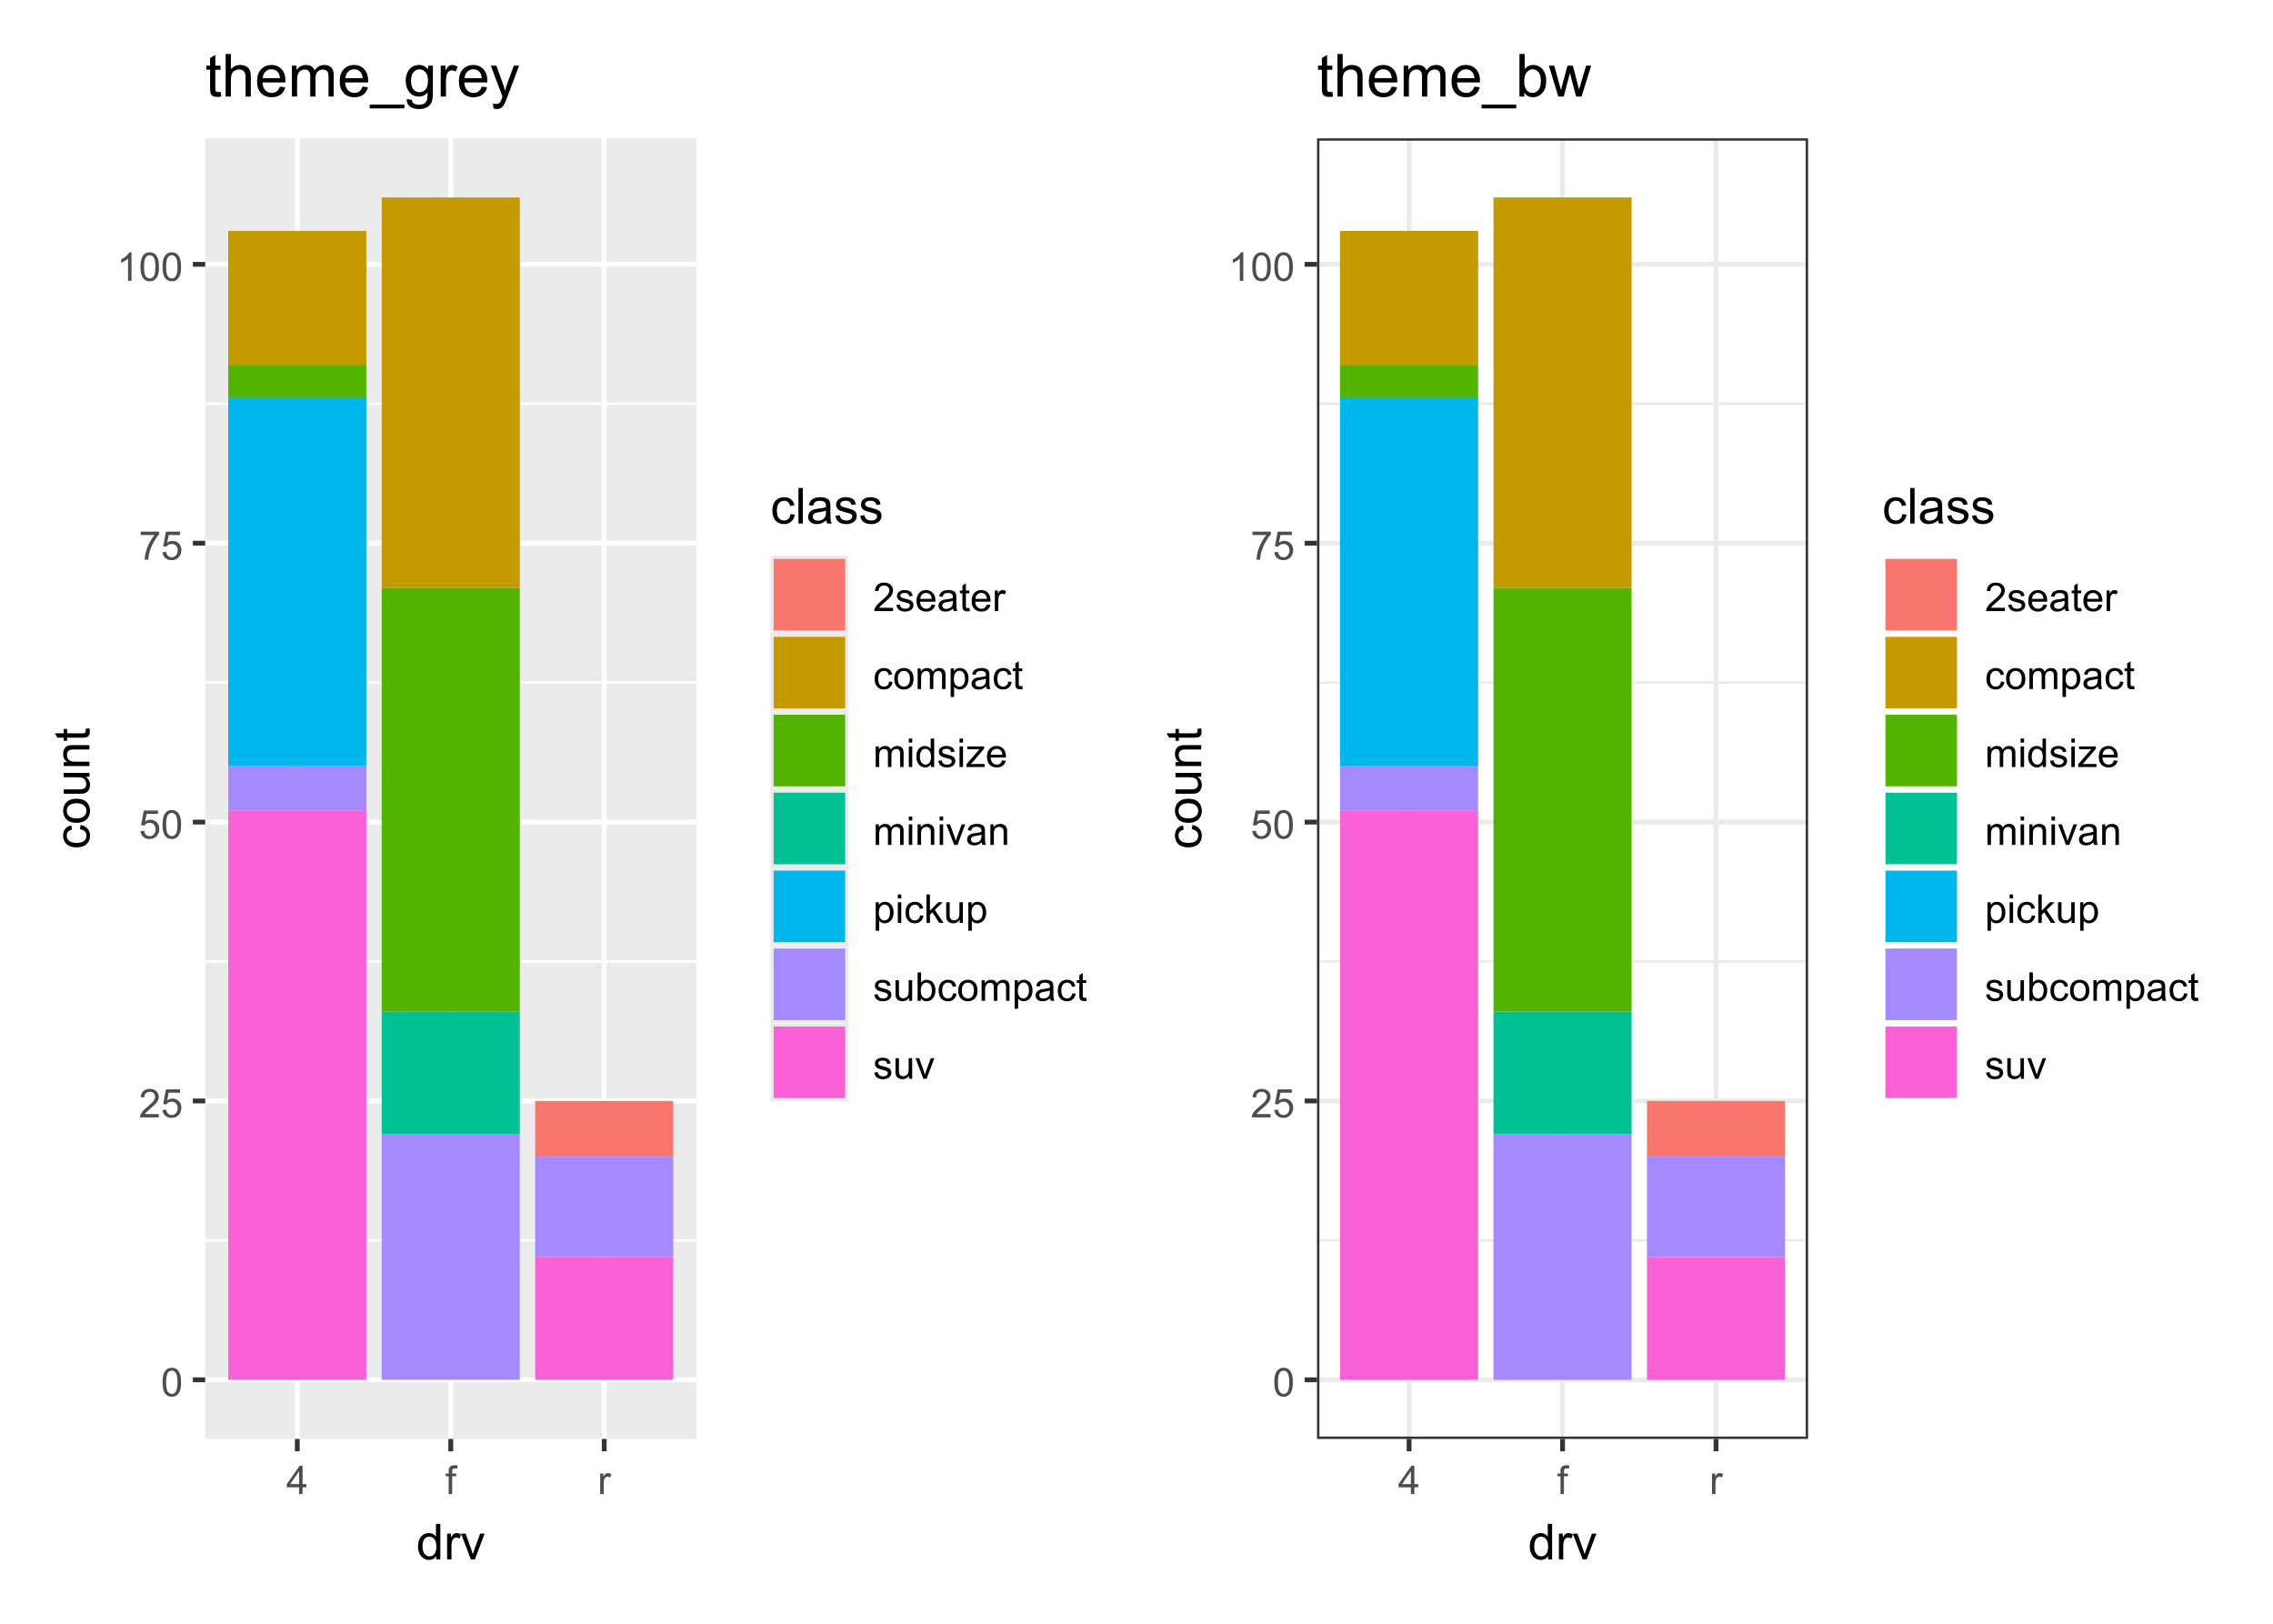 <?xml version="1.0" encoding="UTF-8"?>
<svg xmlns="http://www.w3.org/2000/svg" xmlns:xlink="http://www.w3.org/1999/xlink" width="504" height="360" viewBox="0 0 504 360">
<defs>
<g>
<g id="glyph-0-0">
<path d="M 0.367 -3.105 C 0.367 -3.852 0.441 -4.449 0.594 -4.906 C 0.75 -5.359 0.977 -5.711 1.277 -5.957 C 1.582 -6.203 1.961 -6.324 2.418 -6.324 C 2.758 -6.324 3.055 -6.258 3.309 -6.121 C 3.562 -5.984 3.773 -5.789 3.941 -5.531 C 4.105 -5.277 4.238 -4.965 4.332 -4.594 C 4.426 -4.227 4.473 -3.73 4.473 -3.105 C 4.473 -2.367 4.398 -1.77 4.246 -1.316 C 4.094 -0.863 3.867 -0.512 3.562 -0.266 C 3.262 -0.016 2.879 0.109 2.418 0.109 C 1.812 0.109 1.336 -0.109 0.988 -0.547 C 0.574 -1.07 0.367 -1.922 0.367 -3.105 M 1.16 -3.105 C 1.16 -2.074 1.281 -1.383 1.523 -1.043 C 1.766 -0.699 2.062 -0.527 2.418 -0.527 C 2.773 -0.527 3.074 -0.699 3.316 -1.043 C 3.559 -1.387 3.68 -2.074 3.68 -3.105 C 3.68 -4.145 3.559 -4.832 3.316 -5.172 C 3.074 -5.516 2.773 -5.684 2.41 -5.684 C 2.055 -5.684 1.773 -5.535 1.559 -5.234 C 1.293 -4.852 1.16 -4.141 1.16 -3.105 Z M 1.16 -3.105 "/>
</g>
<g id="glyph-0-1">
<path d="M 4.43 -0.742 L 4.43 0 L 0.266 0 C 0.262 -0.188 0.289 -0.367 0.355 -0.539 C 0.461 -0.82 0.633 -1.102 0.867 -1.375 C 1.098 -1.648 1.438 -1.969 1.879 -2.328 C 2.562 -2.891 3.023 -3.336 3.266 -3.664 C 3.508 -3.992 3.625 -4.301 3.625 -4.594 C 3.625 -4.898 3.516 -5.16 3.297 -5.367 C 3.078 -5.578 2.793 -5.684 2.441 -5.684 C 2.066 -5.684 1.77 -5.574 1.547 -5.352 C 1.324 -5.125 1.211 -4.816 1.207 -4.422 L 0.414 -4.504 C 0.469 -5.098 0.672 -5.547 1.027 -5.859 C 1.383 -6.168 1.859 -6.324 2.457 -6.324 C 3.062 -6.324 3.539 -6.156 3.895 -5.824 C 4.246 -5.488 4.422 -5.07 4.422 -4.578 C 4.422 -4.324 4.371 -4.078 4.266 -3.832 C 4.164 -3.59 3.992 -3.332 3.754 -3.062 C 3.516 -2.793 3.117 -2.426 2.562 -1.957 C 2.098 -1.566 1.801 -1.301 1.668 -1.164 C 1.535 -1.023 1.426 -0.883 1.34 -0.742 Z M 4.43 -0.742 "/>
</g>
<g id="glyph-0-2">
<path d="M 0.367 -1.648 L 1.176 -1.719 C 1.238 -1.324 1.379 -1.027 1.598 -0.828 C 1.816 -0.629 2.078 -0.527 2.391 -0.527 C 2.762 -0.527 3.078 -0.668 3.336 -0.949 C 3.594 -1.23 3.723 -1.602 3.723 -2.066 C 3.723 -2.508 3.598 -2.855 3.348 -3.109 C 3.102 -3.367 2.777 -3.492 2.375 -3.492 C 2.125 -3.492 1.902 -3.438 1.703 -3.324 C 1.5 -3.211 1.344 -3.062 1.23 -2.883 L 0.504 -2.977 L 1.113 -6.215 L 4.246 -6.215 L 4.246 -5.473 L 1.73 -5.473 L 1.391 -3.781 C 1.77 -4.043 2.168 -4.176 2.582 -4.176 C 3.133 -4.176 3.598 -3.984 3.977 -3.605 C 4.352 -3.223 4.543 -2.734 4.543 -2.137 C 4.543 -1.566 4.375 -1.074 4.043 -0.656 C 3.641 -0.148 3.09 0.109 2.391 0.109 C 1.816 0.109 1.348 -0.055 0.984 -0.375 C 0.625 -0.695 0.418 -1.121 0.367 -1.648 Z M 0.367 -1.648 "/>
</g>
<g id="glyph-0-3">
<path d="M 0.418 -5.473 L 0.418 -6.219 L 4.496 -6.219 L 4.496 -5.617 C 4.094 -5.188 3.695 -4.621 3.301 -3.914 C 2.91 -3.207 2.605 -2.48 2.391 -1.73 C 2.234 -1.203 2.137 -0.629 2.094 0 L 1.297 0 C 1.305 -0.496 1.402 -1.094 1.59 -1.797 C 1.777 -2.496 2.043 -3.176 2.391 -3.828 C 2.738 -4.477 3.109 -5.027 3.504 -5.473 Z M 0.418 -5.473 "/>
</g>
<g id="glyph-0-4">
<path d="M 3.277 0 L 2.504 0 L 2.504 -4.93 C 2.32 -4.75 2.074 -4.574 1.773 -4.395 C 1.469 -4.219 1.199 -4.086 0.957 -3.996 L 0.957 -4.742 C 1.391 -4.945 1.77 -5.195 2.094 -5.484 C 2.418 -5.773 2.645 -6.055 2.781 -6.324 L 3.277 -6.324 Z M 3.277 0 "/>
</g>
<g id="glyph-0-5">
<path d="M 2.844 0 L 2.844 -1.508 L 0.113 -1.508 L 0.113 -2.219 L 2.988 -6.301 L 3.617 -6.301 L 3.617 -2.219 L 4.469 -2.219 L 4.469 -1.508 L 3.617 -1.508 L 3.617 0 L 2.844 0 M 2.844 -2.219 L 2.844 -5.059 L 0.871 -2.219 Z M 2.844 -2.219 "/>
</g>
<g id="glyph-0-6">
<path d="M 0.766 0 L 0.766 -3.961 L 0.082 -3.961 L 0.082 -4.562 L 0.766 -4.562 L 0.766 -5.047 C 0.766 -5.355 0.793 -5.582 0.848 -5.73 C 0.922 -5.934 1.051 -6.094 1.238 -6.219 C 1.426 -6.344 1.691 -6.406 2.027 -6.406 C 2.246 -6.406 2.488 -6.383 2.75 -6.328 L 2.633 -5.656 C 2.473 -5.684 2.32 -5.699 2.18 -5.699 C 1.945 -5.699 1.777 -5.648 1.68 -5.547 C 1.582 -5.445 1.535 -5.258 1.535 -4.984 L 1.535 -4.562 L 2.422 -4.562 L 2.422 -3.961 L 1.535 -3.961 L 1.535 0 Z M 0.766 0 "/>
</g>
<g id="glyph-0-7">
<path d="M 0.57 0 L 0.57 -4.562 L 1.266 -4.562 L 1.266 -3.871 C 1.445 -4.195 1.609 -4.41 1.758 -4.512 C 1.91 -4.613 2.074 -4.668 2.258 -4.668 C 2.516 -4.668 2.781 -4.582 3.051 -4.418 L 2.785 -3.699 C 2.594 -3.812 2.406 -3.867 2.219 -3.867 C 2.047 -3.867 1.895 -3.816 1.762 -3.715 C 1.629 -3.613 1.531 -3.473 1.473 -3.293 C 1.387 -3.016 1.344 -2.715 1.344 -2.391 L 1.344 0 Z M 0.57 0 "/>
</g>
<g id="glyph-0-8">
<path d="M 0.27 -1.363 L 1.035 -1.484 C 1.078 -1.176 1.199 -0.941 1.395 -0.777 C 1.59 -0.613 1.863 -0.531 2.219 -0.531 C 2.574 -0.531 2.836 -0.605 3.008 -0.75 C 3.18 -0.895 3.266 -1.062 3.266 -1.258 C 3.266 -1.434 3.191 -1.57 3.039 -1.672 C 2.934 -1.742 2.668 -1.828 2.246 -1.934 C 1.68 -2.078 1.285 -2.199 1.066 -2.305 C 0.848 -2.41 0.684 -2.555 0.57 -2.738 C 0.457 -2.926 0.398 -3.129 0.398 -3.352 C 0.398 -3.555 0.445 -3.742 0.539 -3.918 C 0.633 -4.09 0.758 -4.234 0.918 -4.348 C 1.039 -4.438 1.203 -4.512 1.41 -4.574 C 1.621 -4.637 1.844 -4.668 2.078 -4.668 C 2.438 -4.668 2.754 -4.613 3.023 -4.512 C 3.293 -4.41 3.492 -4.27 3.621 -4.094 C 3.75 -3.918 3.84 -3.68 3.891 -3.387 L 3.133 -3.281 C 3.098 -3.52 3 -3.699 2.832 -3.832 C 2.668 -3.965 2.438 -4.031 2.137 -4.031 C 1.781 -4.031 1.527 -3.973 1.375 -3.855 C 1.223 -3.738 1.148 -3.598 1.148 -3.441 C 1.148 -3.34 1.18 -3.25 1.242 -3.172 C 1.305 -3.09 1.402 -3.02 1.539 -2.965 C 1.617 -2.938 1.844 -2.871 2.223 -2.766 C 2.77 -2.621 3.148 -2.5 3.367 -2.41 C 3.582 -2.316 3.754 -2.18 3.875 -2.004 C 4 -1.824 4.059 -1.605 4.062 -1.34 C 4.059 -1.082 3.984 -0.84 3.836 -0.613 C 3.684 -0.383 3.469 -0.207 3.184 -0.082 C 2.902 0.039 2.578 0.102 2.223 0.102 C 1.629 0.102 1.176 -0.02 0.867 -0.266 C 0.555 -0.512 0.355 -0.879 0.27 -1.363 Z M 0.27 -1.363 "/>
</g>
<g id="glyph-0-9">
<path d="M 3.703 -1.469 L 4.504 -1.371 C 4.379 -0.902 4.145 -0.543 3.805 -0.285 C 3.461 -0.027 3.027 0.102 2.496 0.102 C 1.828 0.102 1.301 -0.102 0.91 -0.512 C 0.52 -0.926 0.32 -1.5 0.32 -2.242 C 0.32 -3.012 0.52 -3.605 0.914 -4.031 C 1.312 -4.453 1.824 -4.668 2.453 -4.668 C 3.062 -4.668 3.562 -4.457 3.949 -4.043 C 4.336 -3.629 4.527 -3.043 4.527 -2.289 C 4.527 -2.246 4.527 -2.176 4.523 -2.086 L 1.121 -2.086 C 1.148 -1.582 1.293 -1.199 1.547 -0.934 C 1.801 -0.664 2.121 -0.531 2.5 -0.531 C 2.785 -0.531 3.027 -0.605 3.227 -0.758 C 3.426 -0.906 3.586 -1.145 3.703 -1.469 M 1.164 -2.719 L 3.711 -2.719 C 3.68 -3.105 3.582 -3.391 3.422 -3.582 C 3.176 -3.883 2.855 -4.031 2.461 -4.031 C 2.105 -4.031 1.809 -3.91 1.566 -3.676 C 1.324 -3.438 1.191 -3.117 1.164 -2.719 Z M 1.164 -2.719 "/>
</g>
<g id="glyph-0-10">
<path d="M 3.559 -0.562 C 3.27 -0.32 2.996 -0.148 2.73 -0.047 C 2.465 0.055 2.18 0.102 1.879 0.102 C 1.375 0.102 0.992 -0.02 0.723 -0.266 C 0.453 -0.508 0.316 -0.82 0.316 -1.203 C 0.316 -1.426 0.367 -1.629 0.469 -1.816 C 0.57 -2 0.707 -2.148 0.871 -2.262 C 1.035 -2.371 1.219 -2.457 1.426 -2.516 C 1.578 -2.555 1.809 -2.594 2.113 -2.629 C 2.738 -2.703 3.199 -2.793 3.492 -2.895 C 3.496 -3.004 3.496 -3.07 3.496 -3.098 C 3.496 -3.414 3.426 -3.637 3.277 -3.766 C 3.082 -3.938 2.789 -4.027 2.398 -4.027 C 2.035 -4.027 1.766 -3.961 1.594 -3.836 C 1.418 -3.707 1.289 -3.48 1.207 -3.16 L 0.453 -3.262 C 0.52 -3.586 0.633 -3.848 0.789 -4.047 C 0.949 -4.246 1.176 -4.398 1.473 -4.504 C 1.773 -4.613 2.117 -4.668 2.508 -4.668 C 2.898 -4.668 3.215 -4.621 3.461 -4.527 C 3.703 -4.438 3.883 -4.32 3.996 -4.184 C 4.109 -4.043 4.191 -3.867 4.238 -3.656 C 4.262 -3.523 4.273 -3.289 4.273 -2.945 L 4.273 -1.914 C 4.273 -1.191 4.293 -0.738 4.324 -0.547 C 4.359 -0.355 4.422 -0.176 4.52 0 L 3.711 0 C 3.633 -0.16 3.582 -0.348 3.559 -0.562 M 3.492 -2.289 C 3.211 -2.176 2.793 -2.078 2.23 -2 C 1.91 -1.953 1.688 -1.902 1.555 -1.844 C 1.422 -1.785 1.32 -1.703 1.25 -1.594 C 1.18 -1.48 1.145 -1.359 1.145 -1.227 C 1.145 -1.02 1.223 -0.848 1.379 -0.711 C 1.535 -0.57 1.762 -0.504 2.062 -0.504 C 2.359 -0.504 2.625 -0.566 2.859 -0.699 C 3.09 -0.828 3.262 -1.008 3.367 -1.234 C 3.453 -1.406 3.492 -1.664 3.492 -2.008 Z M 3.492 -2.289 "/>
</g>
<g id="glyph-0-11">
<path d="M 2.27 -0.691 L 2.379 -0.008 C 2.164 0.039 1.969 0.059 1.797 0.059 C 1.516 0.059 1.297 0.016 1.145 -0.074 C 0.988 -0.16 0.879 -0.277 0.816 -0.422 C 0.754 -0.566 0.723 -0.871 0.723 -1.336 L 0.723 -3.961 L 0.156 -3.961 L 0.156 -4.562 L 0.723 -4.562 L 0.723 -5.695 L 1.492 -6.156 L 1.492 -4.562 L 2.27 -4.562 L 2.27 -3.961 L 1.492 -3.961 L 1.492 -1.293 C 1.492 -1.074 1.504 -0.93 1.531 -0.867 C 1.559 -0.805 1.602 -0.754 1.664 -0.719 C 1.727 -0.68 1.816 -0.66 1.93 -0.66 C 2.016 -0.66 2.129 -0.672 2.27 -0.691 Z M 2.27 -0.691 "/>
</g>
<g id="glyph-0-12">
<path d="M 3.559 -1.672 L 4.32 -1.574 C 4.234 -1.047 4.023 -0.637 3.68 -0.34 C 3.34 -0.047 2.918 0.102 2.418 0.102 C 1.793 0.102 1.293 -0.102 0.914 -0.508 C 0.535 -0.918 0.344 -1.504 0.344 -2.266 C 0.344 -2.758 0.426 -3.188 0.59 -3.559 C 0.754 -3.926 1 -4.203 1.336 -4.391 C 1.668 -4.574 2.031 -4.668 2.422 -4.668 C 2.918 -4.668 3.324 -4.543 3.641 -4.289 C 3.953 -4.039 4.156 -3.684 4.246 -3.223 L 3.492 -3.105 C 3.422 -3.414 3.297 -3.645 3.113 -3.797 C 2.93 -3.953 2.711 -4.031 2.453 -4.031 C 2.062 -4.031 1.746 -3.891 1.504 -3.613 C 1.262 -3.332 1.141 -2.891 1.141 -2.285 C 1.141 -1.672 1.258 -1.227 1.492 -0.949 C 1.727 -0.672 2.031 -0.531 2.41 -0.531 C 2.715 -0.531 2.969 -0.625 3.172 -0.812 C 3.375 -1 3.504 -1.285 3.559 -1.672 Z M 3.559 -1.672 "/>
</g>
<g id="glyph-0-13">
<path d="M 0.293 -2.281 C 0.293 -3.125 0.527 -3.754 0.996 -4.16 C 1.391 -4.496 1.867 -4.668 2.434 -4.668 C 3.059 -4.668 3.57 -4.461 3.969 -4.051 C 4.367 -3.641 4.566 -3.07 4.566 -2.348 C 4.566 -1.758 4.48 -1.297 4.305 -0.961 C 4.129 -0.625 3.871 -0.363 3.535 -0.176 C 3.199 0.012 2.832 0.102 2.434 0.102 C 1.793 0.102 1.277 -0.102 0.883 -0.512 C 0.488 -0.922 0.293 -1.512 0.293 -2.281 M 1.086 -2.281 C 1.086 -1.699 1.215 -1.258 1.469 -0.969 C 1.723 -0.68 2.047 -0.531 2.434 -0.531 C 2.816 -0.531 3.137 -0.68 3.391 -0.973 C 3.645 -1.262 3.773 -1.707 3.773 -2.309 C 3.773 -2.871 3.645 -3.301 3.387 -3.59 C 3.133 -3.879 2.812 -4.027 2.434 -4.027 C 2.047 -4.027 1.723 -3.883 1.469 -3.594 C 1.215 -3.305 1.086 -2.867 1.086 -2.281 Z M 1.086 -2.281 "/>
</g>
<g id="glyph-0-14">
<path d="M 0.578 0 L 0.578 -4.562 L 1.273 -4.562 L 1.273 -3.922 C 1.414 -4.148 1.605 -4.328 1.844 -4.461 C 2.082 -4.598 2.352 -4.668 2.656 -4.668 C 2.992 -4.668 3.27 -4.598 3.488 -4.457 C 3.703 -4.316 3.855 -4.121 3.945 -3.867 C 4.305 -4.398 4.773 -4.668 5.355 -4.668 C 5.805 -4.668 6.156 -4.543 6.398 -4.289 C 6.641 -4.039 6.762 -3.652 6.762 -3.133 L 6.762 0 L 5.996 0 L 5.996 -2.875 C 5.996 -3.184 5.969 -3.406 5.918 -3.543 C 5.867 -3.68 5.777 -3.789 5.645 -3.871 C 5.516 -3.953 5.359 -3.996 5.184 -3.996 C 4.859 -3.996 4.594 -3.891 4.383 -3.676 C 4.172 -3.461 4.066 -3.121 4.066 -2.652 L 4.066 0 L 3.293 0 L 3.293 -2.965 C 3.293 -3.309 3.227 -3.566 3.102 -3.738 C 2.977 -3.91 2.77 -3.996 2.484 -3.996 C 2.266 -3.996 2.066 -3.938 1.879 -3.824 C 1.695 -3.711 1.562 -3.543 1.477 -3.32 C 1.395 -3.102 1.352 -2.781 1.352 -2.367 L 1.352 0 Z M 0.578 0 "/>
</g>
<g id="glyph-0-15">
<path d="M 0.578 1.75 L 0.578 -4.562 L 1.285 -4.562 L 1.285 -3.969 C 1.449 -4.203 1.637 -4.375 1.848 -4.492 C 2.059 -4.609 2.309 -4.668 2.609 -4.668 C 2.996 -4.668 3.34 -4.566 3.641 -4.367 C 3.938 -4.164 4.164 -3.883 4.312 -3.516 C 4.465 -3.152 4.543 -2.75 4.543 -2.316 C 4.543 -1.848 4.457 -1.43 4.289 -1.055 C 4.121 -0.68 3.879 -0.395 3.559 -0.195 C 3.242 0.004 2.906 0.102 2.551 0.102 C 2.293 0.102 2.062 0.047 1.859 -0.059 C 1.652 -0.168 1.484 -0.305 1.352 -0.473 L 1.352 1.75 L 0.578 1.75 M 1.281 -2.258 C 1.281 -1.668 1.398 -1.234 1.637 -0.953 C 1.875 -0.672 2.164 -0.531 2.5 -0.531 C 2.844 -0.531 3.141 -0.68 3.383 -0.969 C 3.629 -1.258 3.75 -1.711 3.75 -2.32 C 3.75 -2.902 3.633 -3.336 3.391 -3.625 C 3.152 -3.914 2.867 -4.059 2.535 -4.062 C 2.207 -4.059 1.914 -3.906 1.66 -3.598 C 1.406 -3.289 1.281 -2.844 1.281 -2.258 Z M 1.281 -2.258 "/>
</g>
<g id="glyph-0-16">
<path d="M 0.586 -5.41 L 0.586 -6.301 L 1.359 -6.301 L 1.359 -5.41 L 0.586 -5.41 M 0.586 0 L 0.586 -4.562 L 1.359 -4.562 L 1.359 0 Z M 0.586 0 "/>
</g>
<g id="glyph-0-17">
<path d="M 3.539 0 L 3.539 -0.574 C 3.25 -0.125 2.824 0.102 2.266 0.102 C 1.902 0.102 1.566 0.004 1.262 -0.199 C 0.957 -0.398 0.719 -0.68 0.551 -1.039 C 0.383 -1.398 0.301 -1.809 0.301 -2.277 C 0.301 -2.734 0.375 -3.145 0.527 -3.516 C 0.68 -3.887 0.906 -4.172 1.211 -4.371 C 1.516 -4.566 1.855 -4.668 2.23 -4.668 C 2.504 -4.668 2.75 -4.609 2.965 -4.492 C 3.18 -4.375 3.355 -4.227 3.488 -4.039 L 3.488 -6.301 L 4.258 -6.301 L 4.258 0 L 3.539 0 M 1.094 -2.277 C 1.094 -1.691 1.219 -1.258 1.465 -0.969 C 1.711 -0.676 2.004 -0.531 2.336 -0.531 C 2.676 -0.531 2.961 -0.672 3.199 -0.949 C 3.434 -1.223 3.555 -1.645 3.555 -2.211 C 3.555 -2.836 3.434 -3.297 3.191 -3.59 C 2.953 -3.879 2.656 -4.027 2.305 -4.027 C 1.961 -4.027 1.672 -3.887 1.441 -3.605 C 1.211 -3.324 1.094 -2.883 1.094 -2.277 Z M 1.094 -2.277 "/>
</g>
<g id="glyph-0-18">
<path d="M 0.172 0 L 0.172 -0.629 L 3.078 -3.961 C 2.746 -3.945 2.457 -3.938 2.203 -3.938 L 0.344 -3.938 L 0.344 -4.562 L 4.074 -4.562 L 4.074 -4.051 L 1.602 -1.156 L 1.125 -0.629 C 1.473 -0.652 1.797 -0.664 2.102 -0.664 L 4.211 -0.664 L 4.211 0 Z M 0.172 0 "/>
</g>
<g id="glyph-0-19">
<path d="M 0.578 0 L 0.578 -4.562 L 1.277 -4.562 L 1.277 -3.914 C 1.609 -4.414 2.094 -4.668 2.727 -4.668 C 3.004 -4.668 3.258 -4.617 3.488 -4.52 C 3.719 -4.418 3.891 -4.289 4.004 -4.129 C 4.121 -3.969 4.199 -3.777 4.246 -3.559 C 4.273 -3.414 4.289 -3.164 4.289 -2.805 L 4.289 0 L 3.516 0 L 3.516 -2.777 C 3.516 -3.09 3.484 -3.328 3.426 -3.484 C 3.363 -3.641 3.258 -3.762 3.105 -3.855 C 2.953 -3.949 2.773 -3.996 2.566 -3.996 C 2.234 -3.996 1.953 -3.891 1.711 -3.684 C 1.473 -3.473 1.352 -3.078 1.352 -2.492 L 1.352 0 Z M 0.578 0 "/>
</g>
<g id="glyph-0-20">
<path d="M 1.848 0 L 0.113 -4.562 L 0.93 -4.562 L 1.906 -1.832 C 2.016 -1.535 2.109 -1.23 2.199 -0.91 C 2.27 -1.152 2.363 -1.441 2.488 -1.777 L 3.504 -4.562 L 4.297 -4.562 L 2.57 0 Z M 1.848 0 "/>
</g>
<g id="glyph-0-21">
<path d="M 0.586 0 L 0.586 -6.301 L 1.359 -6.301 L 1.359 -2.707 L 3.188 -4.562 L 4.188 -4.562 L 2.445 -2.871 L 4.367 0 L 3.41 0 L 1.902 -2.332 L 1.359 -1.809 L 1.359 0 Z M 0.586 0 "/>
</g>
<g id="glyph-0-22">
<path d="M 3.57 0 L 3.57 -0.672 C 3.215 -0.156 2.734 0.102 2.121 0.102 C 1.852 0.102 1.602 0.051 1.367 -0.051 C 1.137 -0.156 0.961 -0.285 0.848 -0.441 C 0.734 -0.598 0.656 -0.789 0.609 -1.016 C 0.578 -1.164 0.562 -1.406 0.562 -1.734 L 0.562 -4.562 L 1.336 -4.562 L 1.336 -2.031 C 1.336 -1.629 1.352 -1.355 1.383 -1.215 C 1.434 -1.012 1.535 -0.852 1.691 -0.738 C 1.852 -0.621 2.047 -0.562 2.277 -0.562 C 2.508 -0.562 2.727 -0.621 2.93 -0.742 C 3.133 -0.859 3.277 -1.023 3.363 -1.227 C 3.445 -1.43 3.488 -1.73 3.488 -2.117 L 3.488 -4.562 L 4.262 -4.562 L 4.262 0 Z M 3.57 0 "/>
</g>
<g id="glyph-0-23">
<path d="M 1.293 0 L 0.574 0 L 0.574 -6.301 L 1.348 -6.301 L 1.348 -4.051 C 1.676 -4.461 2.094 -4.668 2.602 -4.668 C 2.879 -4.668 3.145 -4.609 3.398 -4.496 C 3.648 -4.383 3.855 -4.223 4.016 -4.02 C 4.176 -3.816 4.305 -3.566 4.395 -3.277 C 4.488 -2.988 4.531 -2.68 4.531 -2.352 C 4.531 -1.57 4.34 -0.965 3.953 -0.539 C 3.566 -0.109 3.102 0.102 2.562 0.102 C 2.023 0.102 1.602 -0.121 1.293 -0.57 L 1.293 0 M 1.285 -2.316 C 1.285 -1.77 1.359 -1.375 1.508 -1.129 C 1.75 -0.73 2.082 -0.531 2.496 -0.531 C 2.836 -0.531 3.125 -0.68 3.375 -0.973 C 3.621 -1.266 3.742 -1.703 3.742 -2.285 C 3.742 -2.883 3.625 -3.32 3.387 -3.605 C 3.152 -3.891 2.867 -4.031 2.531 -4.031 C 2.191 -4.031 1.902 -3.883 1.656 -3.59 C 1.406 -3.297 1.285 -2.871 1.285 -2.316 Z M 1.285 -2.316 "/>
</g>
<g id="glyph-1-0">
<path d="M 4.426 0 L 4.426 -0.719 C 4.062 -0.152 3.531 0.129 2.832 0.129 C 2.375 0.129 1.957 0.004 1.578 -0.246 C 1.195 -0.496 0.898 -0.848 0.691 -1.297 C 0.48 -1.746 0.375 -2.262 0.375 -2.848 C 0.375 -3.414 0.473 -3.934 0.66 -4.395 C 0.852 -4.859 1.137 -5.215 1.516 -5.461 C 1.895 -5.711 2.32 -5.832 2.789 -5.832 C 3.133 -5.832 3.438 -5.762 3.707 -5.617 C 3.977 -5.469 4.191 -5.281 4.359 -5.047 L 4.359 -7.875 L 5.324 -7.875 L 5.324 0 L 4.426 0 M 1.371 -2.848 C 1.371 -2.117 1.523 -1.57 1.832 -1.207 C 2.141 -0.848 2.504 -0.664 2.922 -0.664 C 3.344 -0.664 3.703 -0.84 4 -1.184 C 4.293 -1.531 4.441 -2.059 4.441 -2.766 C 4.441 -3.547 4.293 -4.121 3.992 -4.484 C 3.691 -4.852 3.32 -5.031 2.879 -5.031 C 2.449 -5.031 2.09 -4.855 1.801 -4.508 C 1.516 -4.156 1.371 -3.602 1.371 -2.848 Z M 1.371 -2.848 "/>
</g>
<g id="glyph-1-1">
<path d="M 0.715 0 L 0.715 -5.703 L 1.586 -5.703 L 1.586 -4.84 C 1.805 -5.242 2.012 -5.512 2.199 -5.641 C 2.387 -5.77 2.594 -5.832 2.82 -5.832 C 3.145 -5.832 3.477 -5.73 3.812 -5.523 L 3.48 -4.625 C 3.242 -4.766 3.008 -4.832 2.773 -4.836 C 2.559 -4.832 2.371 -4.77 2.203 -4.645 C 2.035 -4.516 1.914 -4.34 1.844 -4.113 C 1.734 -3.77 1.68 -3.395 1.68 -2.984 L 1.68 0 Z M 0.715 0 "/>
</g>
<g id="glyph-1-2">
<path d="M 2.309 0 L 0.141 -5.703 L 1.16 -5.703 L 2.383 -2.289 C 2.516 -1.918 2.641 -1.535 2.75 -1.141 C 2.836 -1.438 2.957 -1.801 3.109 -2.223 L 4.379 -5.703 L 5.371 -5.703 L 3.211 0 Z M 2.309 0 "/>
</g>
<g id="glyph-1-3">
<path d="M 4.445 -2.09 L 5.398 -1.965 C 5.293 -1.312 5.027 -0.797 4.602 -0.426 C 4.172 -0.055 3.648 0.129 3.023 0.129 C 2.242 0.129 1.617 -0.125 1.141 -0.637 C 0.668 -1.148 0.43 -1.879 0.43 -2.832 C 0.43 -3.445 0.531 -3.984 0.734 -4.445 C 0.941 -4.91 1.25 -5.254 1.668 -5.488 C 2.086 -5.719 2.539 -5.832 3.031 -5.832 C 3.648 -5.832 4.156 -5.676 4.551 -5.363 C 4.941 -5.051 5.195 -4.605 5.305 -4.027 L 4.367 -3.883 C 4.277 -4.266 4.117 -4.555 3.891 -4.75 C 3.664 -4.941 3.391 -5.039 3.066 -5.039 C 2.578 -5.039 2.184 -4.863 1.879 -4.516 C 1.574 -4.164 1.422 -3.613 1.422 -2.859 C 1.422 -2.09 1.57 -1.535 1.863 -1.188 C 2.156 -0.84 2.539 -0.664 3.012 -0.664 C 3.395 -0.664 3.711 -0.781 3.965 -1.016 C 4.219 -1.246 4.379 -1.605 4.445 -2.09 Z M 4.445 -2.09 "/>
</g>
<g id="glyph-1-4">
<path d="M 0.703 0 L 0.703 -7.875 L 1.672 -7.875 L 1.672 0 Z M 0.703 0 "/>
</g>
<g id="glyph-1-5">
<path d="M 4.445 -0.703 C 4.09 -0.398 3.746 -0.184 3.414 -0.059 C 3.082 0.066 2.727 0.129 2.348 0.129 C 1.719 0.129 1.238 -0.023 0.902 -0.332 C 0.566 -0.637 0.398 -1.027 0.398 -1.504 C 0.398 -1.781 0.461 -2.039 0.59 -2.27 C 0.715 -2.5 0.883 -2.688 1.086 -2.824 C 1.293 -2.965 1.523 -3.07 1.781 -3.141 C 1.973 -3.191 2.258 -3.242 2.641 -3.289 C 3.422 -3.379 3.996 -3.492 4.367 -3.621 C 4.371 -3.754 4.371 -3.836 4.371 -3.871 C 4.371 -4.266 4.281 -4.543 4.098 -4.703 C 3.852 -4.922 3.484 -5.031 2.996 -5.031 C 2.543 -5.031 2.207 -4.953 1.988 -4.793 C 1.773 -4.633 1.613 -4.352 1.508 -3.949 L 0.562 -4.078 C 0.648 -4.48 0.793 -4.809 0.988 -5.059 C 1.184 -5.305 1.469 -5.496 1.844 -5.633 C 2.215 -5.766 2.645 -5.832 3.137 -5.832 C 3.625 -5.832 4.02 -5.777 4.324 -5.66 C 4.629 -5.547 4.852 -5.402 4.996 -5.23 C 5.137 -5.055 5.238 -4.836 5.297 -4.57 C 5.328 -4.406 5.344 -4.109 5.344 -3.68 L 5.344 -2.391 C 5.344 -1.492 5.363 -0.922 5.406 -0.684 C 5.445 -0.445 5.527 -0.219 5.648 0 L 4.641 0 C 4.539 -0.199 4.477 -0.434 4.445 -0.703 M 4.367 -2.863 C 4.016 -2.719 3.488 -2.598 2.789 -2.496 C 2.391 -2.441 2.109 -2.375 1.945 -2.305 C 1.781 -2.234 1.652 -2.129 1.562 -1.988 C 1.473 -1.852 1.43 -1.699 1.43 -1.531 C 1.43 -1.273 1.527 -1.059 1.723 -0.887 C 1.918 -0.715 2.203 -0.629 2.578 -0.629 C 2.949 -0.629 3.281 -0.711 3.57 -0.871 C 3.863 -1.035 4.074 -1.258 4.211 -1.543 C 4.316 -1.762 4.367 -2.082 4.367 -2.508 Z M 4.367 -2.863 "/>
</g>
<g id="glyph-1-6">
<path d="M 0.34 -1.703 L 1.293 -1.852 C 1.348 -1.469 1.496 -1.176 1.742 -0.973 C 1.988 -0.77 2.332 -0.664 2.773 -0.664 C 3.215 -0.664 3.547 -0.758 3.758 -0.938 C 3.977 -1.117 4.082 -1.332 4.082 -1.574 C 4.082 -1.793 3.988 -1.965 3.797 -2.09 C 3.664 -2.176 3.336 -2.285 2.809 -2.418 C 2.102 -2.598 1.609 -2.75 1.336 -2.883 C 1.062 -3.012 0.852 -3.191 0.711 -3.426 C 0.57 -3.656 0.5 -3.91 0.5 -4.188 C 0.5 -4.445 0.559 -4.68 0.676 -4.895 C 0.789 -5.113 0.949 -5.293 1.148 -5.438 C 1.301 -5.547 1.504 -5.641 1.766 -5.719 C 2.023 -5.793 2.301 -5.832 2.602 -5.832 C 3.047 -5.832 3.441 -5.77 3.777 -5.641 C 4.117 -5.512 4.367 -5.336 4.527 -5.117 C 4.688 -4.895 4.801 -4.602 4.859 -4.234 L 3.914 -4.102 C 3.871 -4.398 3.75 -4.625 3.543 -4.789 C 3.336 -4.957 3.047 -5.039 2.668 -5.039 C 2.227 -5.039 1.91 -4.965 1.719 -4.816 C 1.527 -4.672 1.434 -4.5 1.434 -4.301 C 1.434 -4.176 1.473 -4.062 1.551 -3.965 C 1.633 -3.859 1.754 -3.773 1.922 -3.707 C 2.02 -3.672 2.305 -3.586 2.777 -3.461 C 3.461 -3.277 3.938 -3.125 4.207 -3.012 C 4.48 -2.895 4.691 -2.727 4.844 -2.504 C 5 -2.281 5.074 -2.004 5.074 -1.676 C 5.074 -1.352 4.98 -1.051 4.793 -0.766 C 4.605 -0.48 4.336 -0.262 3.98 -0.105 C 3.625 0.051 3.223 0.129 2.777 0.129 C 2.035 0.129 1.473 -0.023 1.082 -0.332 C 0.695 -0.641 0.445 -1.098 0.34 -1.703 Z M 0.34 -1.703 "/>
</g>
<g id="glyph-2-0">
<path d="M -2.09 -4.445 L -1.965 -5.398 C -1.309 -5.293 -0.797 -5.027 -0.426 -4.602 C -0.055 -4.172 0.129 -3.648 0.129 -3.023 C 0.129 -2.242 -0.125 -1.617 -0.637 -1.141 C -1.148 -0.668 -1.879 -0.43 -2.832 -0.43 C -3.445 -0.43 -3.984 -0.531 -4.445 -0.734 C -4.91 -0.941 -5.254 -1.25 -5.488 -1.668 C -5.719 -2.086 -5.832 -2.539 -5.832 -3.031 C -5.832 -3.648 -5.676 -4.156 -5.363 -4.551 C -5.051 -4.941 -4.605 -5.195 -4.027 -5.305 L -3.883 -4.367 C -4.266 -4.277 -4.555 -4.117 -4.75 -3.891 C -4.941 -3.664 -5.039 -3.391 -5.039 -3.066 C -5.039 -2.578 -4.863 -2.184 -4.516 -1.879 C -4.164 -1.574 -3.613 -1.422 -2.859 -1.422 C -2.09 -1.422 -1.535 -1.57 -1.188 -1.863 C -0.84 -2.156 -0.664 -2.539 -0.664 -3.012 C -0.664 -3.395 -0.781 -3.711 -1.016 -3.965 C -1.246 -4.219 -1.605 -4.379 -2.09 -4.445 Z M -2.09 -4.445 "/>
</g>
<g id="glyph-2-1">
<path d="M -2.852 -0.367 C -3.91 -0.367 -4.691 -0.66 -5.199 -1.246 C -5.621 -1.738 -5.832 -2.336 -5.832 -3.039 C -5.832 -3.824 -5.574 -4.465 -5.062 -4.961 C -4.547 -5.461 -3.84 -5.711 -2.934 -5.711 C -2.199 -5.711 -1.621 -5.598 -1.199 -5.379 C -0.781 -5.16 -0.453 -4.84 -0.219 -4.418 C 0.012 -3.996 0.129 -3.539 0.129 -3.039 C 0.129 -2.242 -0.129 -1.598 -0.641 -1.105 C -1.152 -0.613 -1.891 -0.367 -2.852 -0.367 M -2.852 -1.359 C -2.121 -1.359 -1.574 -1.52 -1.211 -1.836 C -0.848 -2.156 -0.664 -2.555 -0.664 -3.039 C -0.664 -3.52 -0.848 -3.918 -1.215 -4.238 C -1.578 -4.555 -2.137 -4.715 -2.883 -4.715 C -3.59 -4.715 -4.125 -4.555 -4.488 -4.234 C -4.852 -3.914 -5.031 -3.516 -5.031 -3.039 C -5.031 -2.559 -4.852 -2.156 -4.492 -1.836 C -4.129 -1.52 -3.582 -1.359 -2.852 -1.359 Z M -2.852 -1.359 "/>
</g>
<g id="glyph-2-2">
<path d="M 0 -4.465 L -0.836 -4.465 C -0.191 -4.02 0.129 -3.414 0.129 -2.652 C 0.129 -2.316 0.062 -2.004 -0.062 -1.711 C -0.191 -1.418 -0.355 -1.203 -0.551 -1.062 C -0.746 -0.918 -0.984 -0.82 -1.266 -0.762 C -1.457 -0.723 -1.758 -0.703 -2.172 -0.703 L -5.703 -0.703 L -5.703 -1.672 L -2.539 -1.672 C -2.035 -1.672 -1.695 -1.691 -1.52 -1.73 C -1.266 -1.789 -1.066 -1.918 -0.922 -2.117 C -0.777 -2.312 -0.703 -2.555 -0.703 -2.848 C -0.703 -3.137 -0.777 -3.41 -0.926 -3.664 C -1.074 -3.918 -1.277 -4.098 -1.535 -4.203 C -1.789 -4.309 -2.16 -4.359 -2.648 -4.359 L -5.703 -4.359 L -5.703 -5.328 L 0 -5.328 Z M 0 -4.465 "/>
</g>
<g id="glyph-2-3">
<path d="M 0 -0.727 L -5.703 -0.727 L -5.703 -1.594 L -4.895 -1.594 C -5.52 -2.016 -5.832 -2.621 -5.832 -3.41 C -5.832 -3.754 -5.77 -4.07 -5.648 -4.359 C -5.523 -4.648 -5.363 -4.863 -5.16 -5.008 C -4.961 -5.148 -4.723 -5.25 -4.445 -5.305 C -4.27 -5.344 -3.953 -5.359 -3.508 -5.359 L 0 -5.359 L 0 -4.395 L -3.469 -4.395 C -3.863 -4.395 -4.156 -4.355 -4.352 -4.281 C -4.547 -4.207 -4.703 -4.07 -4.82 -3.879 C -4.938 -3.688 -4.996 -3.465 -4.996 -3.207 C -4.996 -2.793 -4.863 -2.438 -4.602 -2.141 C -4.34 -1.84 -3.844 -1.691 -3.117 -1.691 L 0 -1.691 Z M 0 -0.727 "/>
</g>
<g id="glyph-2-4">
<path d="M -0.863 -2.836 L -0.012 -2.977 C 0.047 -2.703 0.074 -2.461 0.074 -2.246 C 0.074 -1.895 0.02 -1.621 -0.09 -1.43 C -0.203 -1.234 -0.348 -1.098 -0.527 -1.02 C -0.711 -0.941 -1.09 -0.902 -1.672 -0.902 L -4.953 -0.902 L -4.953 -0.195 L -5.703 -0.195 L -5.703 -0.902 L -7.117 -0.902 L -7.695 -1.863 L -5.703 -1.863 L -5.703 -2.836 L -4.953 -2.836 L -4.953 -1.863 L -1.617 -1.863 C -1.34 -1.863 -1.164 -1.879 -1.086 -1.914 C -1.008 -1.949 -0.945 -2.004 -0.898 -2.082 C -0.852 -2.16 -0.828 -2.27 -0.828 -2.41 C -0.828 -2.52 -0.84 -2.66 -0.863 -2.836 Z M -0.863 -2.836 "/>
</g>
<g id="glyph-3-0">
<path d="M 3.402 -1.039 L 3.57 -0.012 C 3.242 0.055 2.953 0.09 2.695 0.09 C 2.273 0.09 1.945 0.023 1.715 -0.109 C 1.484 -0.242 1.32 -0.418 1.227 -0.637 C 1.129 -0.852 1.082 -1.309 1.082 -2.004 L 1.082 -5.941 L 0.23 -5.941 L 0.23 -6.844 L 1.082 -6.844 L 1.082 -8.539 L 2.238 -9.234 L 2.238 -6.844 L 3.402 -6.844 L 3.402 -5.941 L 2.238 -5.941 L 2.238 -1.941 C 2.238 -1.609 2.258 -1.395 2.297 -1.301 C 2.34 -1.207 2.406 -1.133 2.496 -1.078 C 2.59 -1.02 2.723 -0.992 2.895 -0.992 C 3.023 -0.992 3.191 -1.008 3.402 -1.039 Z M 3.402 -1.039 "/>
</g>
<g id="glyph-3-1">
<path d="M 0.871 0 L 0.871 -9.449 L 2.031 -9.449 L 2.031 -6.059 C 2.57 -6.688 3.254 -7 4.078 -7 C 4.586 -7 5.027 -6.898 5.402 -6.699 C 5.773 -6.5 6.043 -6.223 6.203 -5.871 C 6.363 -5.52 6.445 -5.008 6.445 -4.336 L 6.445 0 L 5.285 0 L 5.285 -4.336 C 5.285 -4.918 5.16 -5.34 4.906 -5.605 C 4.656 -5.867 4.301 -6 3.84 -6 C 3.496 -6 3.176 -5.91 2.871 -5.734 C 2.57 -5.555 2.352 -5.312 2.223 -5.008 C 2.094 -4.703 2.031 -4.281 2.031 -3.746 L 2.031 0 Z M 0.871 0 "/>
</g>
<g id="glyph-3-2">
<path d="M 5.555 -2.203 L 6.754 -2.055 C 6.566 -1.355 6.215 -0.812 5.703 -0.426 C 5.191 -0.039 4.539 0.156 3.746 0.156 C 2.742 0.156 1.949 -0.152 1.363 -0.77 C 0.777 -1.387 0.484 -2.25 0.484 -3.363 C 0.484 -4.516 0.781 -5.41 1.371 -6.047 C 1.965 -6.68 2.734 -7 3.68 -7 C 4.594 -7 5.344 -6.688 5.922 -6.066 C 6.504 -5.441 6.793 -4.566 6.793 -3.434 C 6.793 -3.367 6.793 -3.262 6.785 -3.125 L 1.684 -3.125 C 1.727 -2.375 1.938 -1.797 2.32 -1.398 C 2.703 -1 3.18 -0.801 3.75 -0.801 C 4.176 -0.801 4.539 -0.91 4.84 -1.133 C 5.141 -1.359 5.379 -1.715 5.555 -2.203 M 1.746 -4.078 L 5.57 -4.078 C 5.516 -4.656 5.371 -5.086 5.129 -5.375 C 4.762 -5.82 4.281 -6.047 3.691 -6.047 C 3.16 -6.047 2.711 -5.867 2.348 -5.512 C 1.984 -5.152 1.785 -4.676 1.746 -4.078 Z M 1.746 -4.078 "/>
</g>
<g id="glyph-3-3">
<path d="M 0.871 0 L 0.871 -6.844 L 1.906 -6.844 L 1.906 -5.883 C 2.121 -6.219 2.41 -6.488 2.766 -6.695 C 3.121 -6.898 3.527 -7 3.984 -7 C 4.488 -7 4.906 -6.895 5.23 -6.684 C 5.555 -6.473 5.785 -6.18 5.918 -5.801 C 6.457 -6.602 7.164 -7 8.031 -7 C 8.711 -7 9.23 -6.812 9.598 -6.438 C 9.961 -6.059 10.145 -5.48 10.145 -4.699 L 10.145 0 L 8.992 0 L 8.992 -4.312 C 8.992 -4.777 8.953 -5.109 8.879 -5.312 C 8.805 -5.52 8.668 -5.684 8.469 -5.809 C 8.27 -5.934 8.039 -5.992 7.773 -5.992 C 7.293 -5.992 6.891 -5.836 6.574 -5.516 C 6.258 -5.195 6.098 -4.68 6.098 -3.977 L 6.098 0 L 4.938 0 L 4.938 -4.445 C 4.938 -4.961 4.844 -5.348 4.652 -5.609 C 4.465 -5.863 4.156 -5.992 3.727 -5.992 C 3.398 -5.992 3.098 -5.906 2.82 -5.734 C 2.543 -5.562 2.34 -5.312 2.219 -4.98 C 2.094 -4.652 2.031 -4.176 2.031 -3.551 L 2.031 0 Z M 0.871 0 "/>
</g>
<g id="glyph-3-4">
<path d="M -0.199 2.625 L -0.199 1.785 L 7.488 1.785 L 7.488 2.625 Z M -0.199 2.625 "/>
</g>
<g id="glyph-3-5">
<path d="M 0.656 0.566 L 1.785 0.734 C 1.832 1.082 1.965 1.336 2.18 1.496 C 2.465 1.711 2.859 1.816 3.359 1.816 C 3.895 1.816 4.309 1.711 4.602 1.496 C 4.895 1.281 5.094 0.98 5.195 0.594 C 5.254 0.355 5.281 -0.141 5.277 -0.895 C 4.773 -0.297 4.141 0 3.383 0 C 2.441 0 1.715 -0.34 1.199 -1.02 C 0.684 -1.695 0.426 -2.512 0.426 -3.461 C 0.426 -4.113 0.543 -4.719 0.781 -5.27 C 1.016 -5.82 1.359 -6.246 1.809 -6.547 C 2.258 -6.848 2.785 -7 3.391 -7 C 4.199 -7 4.863 -6.672 5.387 -6.02 L 5.387 -6.844 L 6.457 -6.844 L 6.457 -0.93 C 6.457 0.137 6.352 0.895 6.133 1.336 C 5.914 1.781 5.57 2.133 5.102 2.391 C 4.633 2.648 4.051 2.777 3.363 2.777 C 2.547 2.777 1.887 2.594 1.387 2.227 C 0.883 1.859 0.641 1.305 0.656 0.566 M 1.617 -3.547 C 1.617 -2.648 1.797 -1.992 2.152 -1.578 C 2.508 -1.168 2.957 -0.961 3.492 -0.961 C 4.027 -0.961 4.473 -1.164 4.836 -1.574 C 5.195 -1.984 5.375 -2.629 5.375 -3.508 C 5.375 -4.344 5.191 -4.977 4.816 -5.402 C 4.445 -5.828 4 -6.039 3.473 -6.039 C 2.957 -6.039 2.52 -5.828 2.16 -5.41 C 1.797 -4.992 1.617 -4.371 1.617 -3.547 Z M 1.617 -3.547 "/>
</g>
<g id="glyph-3-6">
<path d="M 0.855 0 L 0.855 -6.844 L 1.902 -6.844 L 1.902 -5.809 C 2.168 -6.293 2.414 -6.613 2.641 -6.766 C 2.863 -6.922 3.113 -7 3.383 -7 C 3.773 -7 4.172 -6.875 4.578 -6.625 L 4.176 -5.551 C 3.895 -5.719 3.609 -5.801 3.324 -5.801 C 3.07 -5.801 2.844 -5.723 2.641 -5.57 C 2.441 -5.418 2.297 -5.207 2.211 -4.938 C 2.082 -4.523 2.016 -4.074 2.016 -3.582 L 2.016 0 Z M 0.855 0 "/>
</g>
<g id="glyph-3-7">
<path d="M 0.82 2.637 L 0.691 1.547 C 0.941 1.617 1.164 1.648 1.352 1.648 C 1.609 1.648 1.816 1.605 1.973 1.52 C 2.125 1.434 2.254 1.316 2.352 1.16 C 2.426 1.043 2.543 0.758 2.707 0.297 C 2.727 0.23 2.762 0.137 2.809 0.012 L 0.211 -6.844 L 1.465 -6.844 L 2.887 -2.883 C 3.07 -2.379 3.238 -1.852 3.383 -1.297 C 3.516 -1.828 3.676 -2.348 3.859 -2.855 L 5.324 -6.844 L 6.484 -6.844 L 3.879 0.117 C 3.602 0.867 3.383 1.387 3.23 1.668 C 3.023 2.051 2.785 2.332 2.52 2.512 C 2.254 2.688 1.938 2.777 1.566 2.777 C 1.344 2.777 1.094 2.73 0.82 2.637 Z M 0.82 2.637 "/>
</g>
<g id="glyph-3-8">
<path d="M 1.941 0 L 0.863 0 L 0.863 -9.449 L 2.023 -9.449 L 2.023 -6.078 C 2.516 -6.691 3.141 -7 3.898 -7 C 4.32 -7 4.719 -6.914 5.094 -6.746 C 5.473 -6.574 5.781 -6.336 6.023 -6.031 C 6.266 -5.723 6.457 -5.352 6.594 -4.918 C 6.73 -4.484 6.801 -4.02 6.801 -3.527 C 6.801 -2.352 6.508 -1.445 5.93 -0.805 C 5.352 -0.164 4.652 0.156 3.84 0.156 C 3.035 0.156 2.398 -0.184 1.941 -0.855 L 1.941 0 M 1.926 -3.473 C 1.926 -2.652 2.039 -2.059 2.262 -1.695 C 2.629 -1.098 3.121 -0.801 3.746 -0.801 C 4.25 -0.801 4.691 -1.02 5.059 -1.461 C 5.43 -1.898 5.613 -2.555 5.613 -3.43 C 5.613 -4.324 5.438 -4.98 5.082 -5.406 C 4.727 -5.832 4.301 -6.047 3.797 -6.047 C 3.289 -6.047 2.852 -5.824 2.48 -5.387 C 2.113 -4.945 1.926 -4.309 1.926 -3.473 Z M 1.926 -3.473 "/>
</g>
<g id="glyph-3-9">
<path d="M 2.133 0 L 0.039 -6.844 L 1.238 -6.844 L 2.328 -2.895 L 2.734 -1.426 C 2.75 -1.496 2.867 -1.969 3.086 -2.836 L 4.176 -6.844 L 5.367 -6.844 L 6.395 -2.875 L 6.734 -1.566 L 7.129 -2.887 L 8.301 -6.844 L 9.43 -6.844 L 7.289 0 L 6.086 0 L 4.996 -4.098 L 4.73 -5.266 L 3.344 0 Z M 2.133 0 "/>
</g>
</g>
<clipPath id="clip-0">
<path clip-rule="nonzero" d="M 5.48 5.48 L 252 5.48 L 252 354.523 L 5.48 354.523 Z M 5.48 5.48 "/>
</clipPath>
<clipPath id="clip-1">
<path clip-rule="nonzero" d="M 45.5 30.664 L 154.395 30.664 L 154.395 319.027 L 45.5 319.027 Z M 45.5 30.664 "/>
</clipPath>
<clipPath id="clip-2">
<path clip-rule="nonzero" d="M 45.5 274 L 154.395 274 L 154.395 276 L 45.5 276 Z M 45.5 274 "/>
</clipPath>
<clipPath id="clip-3">
<path clip-rule="nonzero" d="M 45.5 212 L 154.395 212 L 154.395 214 L 45.5 214 Z M 45.5 212 "/>
</clipPath>
<clipPath id="clip-4">
<path clip-rule="nonzero" d="M 45.5 151 L 154.395 151 L 154.395 152 L 45.5 152 Z M 45.5 151 "/>
</clipPath>
<clipPath id="clip-5">
<path clip-rule="nonzero" d="M 45.5 89 L 154.395 89 L 154.395 90 L 45.5 90 Z M 45.5 89 "/>
</clipPath>
<clipPath id="clip-6">
<path clip-rule="nonzero" d="M 45.5 305 L 154.395 305 L 154.395 307 L 45.5 307 Z M 45.5 305 "/>
</clipPath>
<clipPath id="clip-7">
<path clip-rule="nonzero" d="M 45.5 243 L 154.395 243 L 154.395 245 L 45.5 245 Z M 45.5 243 "/>
</clipPath>
<clipPath id="clip-8">
<path clip-rule="nonzero" d="M 45.5 181 L 154.395 181 L 154.395 183 L 45.5 183 Z M 45.5 181 "/>
</clipPath>
<clipPath id="clip-9">
<path clip-rule="nonzero" d="M 45.5 119 L 154.395 119 L 154.395 121 L 45.5 121 Z M 45.5 119 "/>
</clipPath>
<clipPath id="clip-10">
<path clip-rule="nonzero" d="M 45.5 58 L 154.395 58 L 154.395 60 L 45.5 60 Z M 45.5 58 "/>
</clipPath>
<clipPath id="clip-11">
<path clip-rule="nonzero" d="M 65 30.664 L 67 30.664 L 67 319.027 L 65 319.027 Z M 65 30.664 "/>
</clipPath>
<clipPath id="clip-12">
<path clip-rule="nonzero" d="M 99 30.664 L 101 30.664 L 101 319.027 L 99 319.027 Z M 99 30.664 "/>
</clipPath>
<clipPath id="clip-13">
<path clip-rule="nonzero" d="M 133 30.664 L 135 30.664 L 135 319.027 L 133 319.027 Z M 133 30.664 "/>
</clipPath>
<clipPath id="clip-14">
<path clip-rule="nonzero" d="M 252 5.48 L 498.52 5.48 L 498.52 354.523 L 252 354.523 Z M 252 5.48 "/>
</clipPath>
<clipPath id="clip-15">
<path clip-rule="nonzero" d="M 292.023 30.664 L 400.918 30.664 L 400.918 319.027 L 292.023 319.027 Z M 292.023 30.664 "/>
</clipPath>
<clipPath id="clip-16">
<path clip-rule="nonzero" d="M 292.023 274 L 400.918 274 L 400.918 276 L 292.023 276 Z M 292.023 274 "/>
</clipPath>
<clipPath id="clip-17">
<path clip-rule="nonzero" d="M 292.023 212 L 400.918 212 L 400.918 214 L 292.023 214 Z M 292.023 212 "/>
</clipPath>
<clipPath id="clip-18">
<path clip-rule="nonzero" d="M 292.023 151 L 400.918 151 L 400.918 152 L 292.023 152 Z M 292.023 151 "/>
</clipPath>
<clipPath id="clip-19">
<path clip-rule="nonzero" d="M 292.023 89 L 400.918 89 L 400.918 90 L 292.023 90 Z M 292.023 89 "/>
</clipPath>
<clipPath id="clip-20">
<path clip-rule="nonzero" d="M 292.023 305 L 400.918 305 L 400.918 307 L 292.023 307 Z M 292.023 305 "/>
</clipPath>
<clipPath id="clip-21">
<path clip-rule="nonzero" d="M 292.023 243 L 400.918 243 L 400.918 245 L 292.023 245 Z M 292.023 243 "/>
</clipPath>
<clipPath id="clip-22">
<path clip-rule="nonzero" d="M 292.023 181 L 400.918 181 L 400.918 183 L 292.023 183 Z M 292.023 181 "/>
</clipPath>
<clipPath id="clip-23">
<path clip-rule="nonzero" d="M 292.023 119 L 400.918 119 L 400.918 121 L 292.023 121 Z M 292.023 119 "/>
</clipPath>
<clipPath id="clip-24">
<path clip-rule="nonzero" d="M 292.023 58 L 400.918 58 L 400.918 60 L 292.023 60 Z M 292.023 58 "/>
</clipPath>
<clipPath id="clip-25">
<path clip-rule="nonzero" d="M 311 30.664 L 313 30.664 L 313 319.027 L 311 319.027 Z M 311 30.664 "/>
</clipPath>
<clipPath id="clip-26">
<path clip-rule="nonzero" d="M 345 30.664 L 348 30.664 L 348 319.027 L 345 319.027 Z M 345 30.664 "/>
</clipPath>
<clipPath id="clip-27">
<path clip-rule="nonzero" d="M 379 30.664 L 382 30.664 L 382 319.027 L 379 319.027 Z M 379 30.664 "/>
</clipPath>
<clipPath id="clip-28">
<path clip-rule="nonzero" d="M 292.023 30.664 L 400.918 30.664 L 400.918 319.027 L 292.023 319.027 Z M 292.023 30.664 "/>
</clipPath>
</defs>
<rect x="-50.4" y="-36" width="604.8" height="432" fill="rgb(100%, 100%, 100%)" fill-opacity="1"/>
<rect x="-50.4" y="-36" width="604.8" height="432" fill="rgb(100%, 100%, 100%)" fill-opacity="1"/>
<path fill="none" stroke-width="1.067" stroke-linecap="round" stroke-linejoin="round" stroke="rgb(100%, 100%, 100%)" stroke-opacity="1" stroke-miterlimit="10" d="M 0 360 L 504 360 L 504 0 L 0 0 Z M 0 360 "/>
<g clip-path="url(#clip-0)">
<path fill-rule="nonzero" fill="rgb(100%, 100%, 100%)" fill-opacity="1" stroke-width="1.067" stroke-linecap="round" stroke-linejoin="round" stroke="rgb(100%, 100%, 100%)" stroke-opacity="1" stroke-miterlimit="10" d="M 5.48 354.52 L 252 354.52 L 252 5.477 L 5.48 5.477 Z M 5.48 354.52 "/>
</g>
<g clip-path="url(#clip-1)">
<path fill-rule="nonzero" fill="rgb(92.157%, 92.157%, 92.157%)" fill-opacity="1" d="M 45.5 319.031 L 154.395 319.031 L 154.395 30.668 L 45.5 30.668 Z M 45.5 319.031 "/>
</g>
<g clip-path="url(#clip-2)">
<path fill="none" stroke-width="0.533" stroke-linecap="butt" stroke-linejoin="round" stroke="rgb(100%, 100%, 100%)" stroke-opacity="1" stroke-miterlimit="10" d="M 45.5 275.008 L 154.398 275.008 "/>
</g>
<g clip-path="url(#clip-3)">
<path fill="none" stroke-width="0.533" stroke-linecap="butt" stroke-linejoin="round" stroke="rgb(100%, 100%, 100%)" stroke-opacity="1" stroke-miterlimit="10" d="M 45.5 213.18 L 154.398 213.18 "/>
</g>
<g clip-path="url(#clip-4)">
<path fill="none" stroke-width="0.533" stroke-linecap="butt" stroke-linejoin="round" stroke="rgb(100%, 100%, 100%)" stroke-opacity="1" stroke-miterlimit="10" d="M 45.5 151.352 L 154.398 151.352 "/>
</g>
<g clip-path="url(#clip-5)">
<path fill="none" stroke-width="0.533" stroke-linecap="butt" stroke-linejoin="round" stroke="rgb(100%, 100%, 100%)" stroke-opacity="1" stroke-miterlimit="10" d="M 45.5 89.523 L 154.398 89.523 "/>
</g>
<g clip-path="url(#clip-6)">
<path fill="none" stroke-width="1.067" stroke-linecap="butt" stroke-linejoin="round" stroke="rgb(100%, 100%, 100%)" stroke-opacity="1" stroke-miterlimit="10" d="M 45.5 305.922 L 154.398 305.922 "/>
</g>
<g clip-path="url(#clip-7)">
<path fill="none" stroke-width="1.067" stroke-linecap="butt" stroke-linejoin="round" stroke="rgb(100%, 100%, 100%)" stroke-opacity="1" stroke-miterlimit="10" d="M 45.5 244.094 L 154.398 244.094 "/>
</g>
<g clip-path="url(#clip-8)">
<path fill="none" stroke-width="1.067" stroke-linecap="butt" stroke-linejoin="round" stroke="rgb(100%, 100%, 100%)" stroke-opacity="1" stroke-miterlimit="10" d="M 45.5 182.266 L 154.398 182.266 "/>
</g>
<g clip-path="url(#clip-9)">
<path fill="none" stroke-width="1.067" stroke-linecap="butt" stroke-linejoin="round" stroke="rgb(100%, 100%, 100%)" stroke-opacity="1" stroke-miterlimit="10" d="M 45.5 120.438 L 154.398 120.438 "/>
</g>
<g clip-path="url(#clip-10)">
<path fill="none" stroke-width="1.067" stroke-linecap="butt" stroke-linejoin="round" stroke="rgb(100%, 100%, 100%)" stroke-opacity="1" stroke-miterlimit="10" d="M 45.5 58.609 L 154.398 58.609 "/>
</g>
<g clip-path="url(#clip-11)">
<path fill="none" stroke-width="1.067" stroke-linecap="butt" stroke-linejoin="round" stroke="rgb(100%, 100%, 100%)" stroke-opacity="1" stroke-miterlimit="10" d="M 65.918 319.031 L 65.918 30.664 "/>
</g>
<g clip-path="url(#clip-12)">
<path fill="none" stroke-width="1.067" stroke-linecap="butt" stroke-linejoin="round" stroke="rgb(100%, 100%, 100%)" stroke-opacity="1" stroke-miterlimit="10" d="M 99.949 319.031 L 99.949 30.664 "/>
</g>
<g clip-path="url(#clip-13)">
<path fill="none" stroke-width="1.067" stroke-linecap="butt" stroke-linejoin="round" stroke="rgb(100%, 100%, 100%)" stroke-opacity="1" stroke-miterlimit="10" d="M 133.98 319.031 L 133.98 30.664 "/>
</g>
<path fill-rule="nonzero" fill="rgb(76.863%, 60.392%, 0%)" fill-opacity="1" d="M 50.605 80.871 L 81.23 80.871 L 81.23 51.195 L 50.605 51.195 Z M 50.605 80.871 "/>
<path fill-rule="nonzero" fill="rgb(32.549%, 70.588%, 0%)" fill-opacity="1" d="M 50.605 88.289 L 81.23 88.289 L 81.23 80.871 L 50.605 80.871 Z M 50.605 88.289 "/>
<path fill-rule="nonzero" fill="rgb(0%, 71.373%, 92.157%)" fill-opacity="1" d="M 50.605 169.902 L 81.23 169.902 L 81.23 88.289 L 50.605 88.289 Z M 50.605 169.902 "/>
<path fill-rule="nonzero" fill="rgb(64.706%, 54.118%, 100%)" fill-opacity="1" d="M 50.605 179.793 L 81.23 179.793 L 81.23 169.902 L 50.605 169.902 Z M 50.605 179.793 "/>
<path fill-rule="nonzero" fill="rgb(98.431%, 38.039%, 84.314%)" fill-opacity="1" d="M 50.605 305.922 L 81.23 305.922 L 81.23 179.793 L 50.605 179.793 Z M 50.605 305.922 "/>
<path fill-rule="nonzero" fill="rgb(76.863%, 60.392%, 0%)" fill-opacity="1" d="M 84.637 130.332 L 115.262 130.332 L 115.262 43.773 L 84.637 43.773 Z M 84.637 130.332 "/>
<path fill-rule="nonzero" fill="rgb(32.549%, 70.588%, 0%)" fill-opacity="1" d="M 84.637 224.309 L 115.262 224.309 L 115.262 130.332 L 84.637 130.332 Z M 84.637 224.309 "/>
<path fill-rule="nonzero" fill="rgb(0%, 75.294%, 58.039%)" fill-opacity="1" d="M 84.637 251.516 L 115.262 251.516 L 115.262 224.312 L 84.637 224.312 Z M 84.637 251.516 "/>
<path fill-rule="nonzero" fill="rgb(64.706%, 54.118%, 100%)" fill-opacity="1" d="M 84.637 305.922 L 115.262 305.922 L 115.262 251.512 L 84.637 251.512 Z M 84.637 305.922 "/>
<path fill-rule="nonzero" fill="rgb(97.255%, 46.275%, 42.745%)" fill-opacity="1" d="M 118.664 256.461 L 149.289 256.461 L 149.289 244.094 L 118.664 244.094 Z M 118.664 256.461 "/>
<path fill-rule="nonzero" fill="rgb(64.706%, 54.118%, 100%)" fill-opacity="1" d="M 118.664 278.719 L 149.289 278.719 L 149.289 256.461 L 118.664 256.461 Z M 118.664 278.719 "/>
<path fill-rule="nonzero" fill="rgb(98.431%, 38.039%, 84.314%)" fill-opacity="1" d="M 118.664 305.922 L 149.289 305.922 L 149.289 278.719 L 118.664 278.719 Z M 118.664 305.922 "/>
<g fill="rgb(30.196%, 30.196%, 30.196%)" fill-opacity="1">
<use xlink:href="#glyph-0-0" x="35.676" y="309.57"/>
</g>
<g fill="rgb(30.196%, 30.196%, 30.196%)" fill-opacity="1">
<use xlink:href="#glyph-0-1" x="30.781" y="247.742"/>
<use xlink:href="#glyph-0-2" x="35.675" y="247.742"/>
</g>
<g fill="rgb(30.196%, 30.196%, 30.196%)" fill-opacity="1">
<use xlink:href="#glyph-0-2" x="30.781" y="185.918"/>
<use xlink:href="#glyph-0-0" x="35.675" y="185.918"/>
</g>
<g fill="rgb(30.196%, 30.196%, 30.196%)" fill-opacity="1">
<use xlink:href="#glyph-0-3" x="30.781" y="124.09"/>
<use xlink:href="#glyph-0-2" x="35.675" y="124.09"/>
</g>
<g fill="rgb(30.196%, 30.196%, 30.196%)" fill-opacity="1">
<use xlink:href="#glyph-0-4" x="25.887" y="62.262"/>
<use xlink:href="#glyph-0-0" x="30.781" y="62.262"/>
<use xlink:href="#glyph-0-0" x="35.675" y="62.262"/>
</g>
<path fill="none" stroke-width="1.067" stroke-linecap="butt" stroke-linejoin="round" stroke="rgb(20%, 20%, 20%)" stroke-opacity="1" stroke-miterlimit="10" d="M 42.762 305.922 L 45.5 305.922 "/>
<path fill="none" stroke-width="1.067" stroke-linecap="butt" stroke-linejoin="round" stroke="rgb(20%, 20%, 20%)" stroke-opacity="1" stroke-miterlimit="10" d="M 42.762 244.094 L 45.5 244.094 "/>
<path fill="none" stroke-width="1.067" stroke-linecap="butt" stroke-linejoin="round" stroke="rgb(20%, 20%, 20%)" stroke-opacity="1" stroke-miterlimit="10" d="M 42.762 182.266 L 45.5 182.266 "/>
<path fill="none" stroke-width="1.067" stroke-linecap="butt" stroke-linejoin="round" stroke="rgb(20%, 20%, 20%)" stroke-opacity="1" stroke-miterlimit="10" d="M 42.762 120.438 L 45.5 120.438 "/>
<path fill="none" stroke-width="1.067" stroke-linecap="butt" stroke-linejoin="round" stroke="rgb(20%, 20%, 20%)" stroke-opacity="1" stroke-miterlimit="10" d="M 42.762 58.609 L 45.5 58.609 "/>
<path fill="none" stroke-width="1.067" stroke-linecap="butt" stroke-linejoin="round" stroke="rgb(20%, 20%, 20%)" stroke-opacity="1" stroke-miterlimit="10" d="M 65.918 321.77 L 65.918 319.031 "/>
<path fill="none" stroke-width="1.067" stroke-linecap="butt" stroke-linejoin="round" stroke="rgb(20%, 20%, 20%)" stroke-opacity="1" stroke-miterlimit="10" d="M 99.949 321.77 L 99.949 319.031 "/>
<path fill="none" stroke-width="1.067" stroke-linecap="butt" stroke-linejoin="round" stroke="rgb(20%, 20%, 20%)" stroke-opacity="1" stroke-miterlimit="10" d="M 133.98 321.77 L 133.98 319.031 "/>
<g fill="rgb(30.196%, 30.196%, 30.196%)" fill-opacity="1">
<use xlink:href="#glyph-0-5" x="63.473" y="331.262"/>
</g>
<g fill="rgb(30.196%, 30.196%, 30.196%)" fill-opacity="1">
<use xlink:href="#glyph-0-6" x="98.727" y="331.262"/>
</g>
<g fill="rgb(30.196%, 30.196%, 30.196%)" fill-opacity="1">
<use xlink:href="#glyph-0-7" x="132.516" y="331.262"/>
</g>
<g fill="rgb(0%, 0%, 0%)" fill-opacity="1">
<use xlink:href="#glyph-1-0" x="92.309" y="345.727"/>
<use xlink:href="#glyph-1-1" x="98.426" y="345.727"/>
<use xlink:href="#glyph-1-2" x="102.089" y="345.727"/>
</g>
<g fill="rgb(0%, 0%, 0%)" fill-opacity="1">
<use xlink:href="#glyph-2-0" x="19.832" y="188.301"/>
<use xlink:href="#glyph-2-1" x="19.832" y="182.801"/>
<use xlink:href="#glyph-2-2" x="19.832" y="176.683"/>
<use xlink:href="#glyph-2-3" x="19.832" y="170.565"/>
<use xlink:href="#glyph-2-4" x="19.832" y="164.448"/>
</g>
<path fill-rule="nonzero" fill="rgb(100%, 100%, 100%)" fill-opacity="1" d="M 165.355 249.641 L 246.52 249.641 L 246.52 100.055 L 165.355 100.055 Z M 165.355 249.641 "/>
<g fill="rgb(0%, 0%, 0%)" fill-opacity="1">
<use xlink:href="#glyph-1-3" x="170.836" y="116.066"/>
<use xlink:href="#glyph-1-4" x="176.336" y="116.066"/>
<use xlink:href="#glyph-1-5" x="178.78" y="116.066"/>
<use xlink:href="#glyph-1-6" x="184.897" y="116.066"/>
<use xlink:href="#glyph-1-6" x="190.397" y="116.066"/>
</g>
<path fill-rule="nonzero" fill="rgb(92.157%, 92.157%, 92.157%)" fill-opacity="1" d="M 170.836 140.48 L 188.117 140.48 L 188.117 123.199 L 170.836 123.199 Z M 170.836 140.48 "/>
<path fill-rule="nonzero" fill="rgb(97.255%, 46.275%, 42.745%)" fill-opacity="1" d="M 171.543 139.773 L 187.406 139.773 L 187.406 123.91 L 171.543 123.91 Z M 171.543 139.773 "/>
<path fill-rule="nonzero" fill="rgb(92.157%, 92.157%, 92.157%)" fill-opacity="1" d="M 170.836 157.762 L 188.117 157.762 L 188.117 140.48 L 170.836 140.48 Z M 170.836 157.762 "/>
<path fill-rule="nonzero" fill="rgb(76.863%, 60.392%, 0%)" fill-opacity="1" d="M 171.543 157.055 L 187.406 157.055 L 187.406 141.191 L 171.543 141.191 Z M 171.543 157.055 "/>
<path fill-rule="nonzero" fill="rgb(92.157%, 92.157%, 92.157%)" fill-opacity="1" d="M 170.836 175.043 L 188.117 175.043 L 188.117 157.762 L 170.836 157.762 Z M 170.836 175.043 "/>
<path fill-rule="nonzero" fill="rgb(32.549%, 70.588%, 0%)" fill-opacity="1" d="M 171.543 174.332 L 187.406 174.332 L 187.406 158.469 L 171.543 158.469 Z M 171.543 174.332 "/>
<path fill-rule="nonzero" fill="rgb(92.157%, 92.157%, 92.157%)" fill-opacity="1" d="M 170.836 192.32 L 188.117 192.32 L 188.117 175.039 L 170.836 175.039 Z M 170.836 192.32 "/>
<path fill-rule="nonzero" fill="rgb(0%, 75.294%, 58.039%)" fill-opacity="1" d="M 171.543 191.613 L 187.406 191.613 L 187.406 175.75 L 171.543 175.75 Z M 171.543 191.613 "/>
<path fill-rule="nonzero" fill="rgb(92.157%, 92.157%, 92.157%)" fill-opacity="1" d="M 170.836 209.602 L 188.117 209.602 L 188.117 192.32 L 170.836 192.32 Z M 170.836 209.602 "/>
<path fill-rule="nonzero" fill="rgb(0%, 71.373%, 92.157%)" fill-opacity="1" d="M 171.543 208.895 L 187.406 208.895 L 187.406 193.031 L 171.543 193.031 Z M 171.543 208.895 "/>
<path fill-rule="nonzero" fill="rgb(92.157%, 92.157%, 92.157%)" fill-opacity="1" d="M 170.836 226.883 L 188.117 226.883 L 188.117 209.602 L 170.836 209.602 Z M 170.836 226.883 "/>
<path fill-rule="nonzero" fill="rgb(64.706%, 54.118%, 100%)" fill-opacity="1" d="M 171.543 226.172 L 187.406 226.172 L 187.406 210.309 L 171.543 210.309 Z M 171.543 226.172 "/>
<path fill-rule="nonzero" fill="rgb(92.157%, 92.157%, 92.157%)" fill-opacity="1" d="M 170.836 244.16 L 188.117 244.16 L 188.117 226.879 L 170.836 226.879 Z M 170.836 244.16 "/>
<path fill-rule="nonzero" fill="rgb(98.431%, 38.039%, 84.314%)" fill-opacity="1" d="M 171.543 243.453 L 187.406 243.453 L 187.406 227.59 L 171.543 227.59 Z M 171.543 243.453 "/>
<g fill="rgb(0%, 0%, 0%)" fill-opacity="1">
<use xlink:href="#glyph-0-1" x="193.594" y="135.492"/>
<use xlink:href="#glyph-0-8" x="198.488" y="135.492"/>
<use xlink:href="#glyph-0-9" x="202.888" y="135.492"/>
<use xlink:href="#glyph-0-10" x="207.782" y="135.492"/>
<use xlink:href="#glyph-0-11" x="212.676" y="135.492"/>
<use xlink:href="#glyph-0-9" x="215.121" y="135.492"/>
<use xlink:href="#glyph-0-7" x="220.015" y="135.492"/>
</g>
<g fill="rgb(0%, 0%, 0%)" fill-opacity="1">
<use xlink:href="#glyph-0-12" x="193.594" y="152.77"/>
<use xlink:href="#glyph-0-13" x="197.994" y="152.77"/>
<use xlink:href="#glyph-0-14" x="202.888" y="152.77"/>
<use xlink:href="#glyph-0-15" x="210.218" y="152.77"/>
<use xlink:href="#glyph-0-10" x="215.113" y="152.77"/>
<use xlink:href="#glyph-0-12" x="220.007" y="152.77"/>
<use xlink:href="#glyph-0-11" x="224.407" y="152.77"/>
</g>
<g fill="rgb(0%, 0%, 0%)" fill-opacity="1">
<use xlink:href="#glyph-0-14" x="193.594" y="170.051"/>
<use xlink:href="#glyph-0-16" x="200.924" y="170.051"/>
<use xlink:href="#glyph-0-17" x="202.879" y="170.051"/>
<use xlink:href="#glyph-0-8" x="207.773" y="170.051"/>
<use xlink:href="#glyph-0-16" x="212.173" y="170.051"/>
<use xlink:href="#glyph-0-18" x="214.129" y="170.051"/>
<use xlink:href="#glyph-0-9" x="218.529" y="170.051"/>
</g>
<g fill="rgb(0%, 0%, 0%)" fill-opacity="1">
<use xlink:href="#glyph-0-14" x="193.594" y="187.332"/>
<use xlink:href="#glyph-0-16" x="200.924" y="187.332"/>
<use xlink:href="#glyph-0-19" x="202.879" y="187.332"/>
<use xlink:href="#glyph-0-16" x="207.773" y="187.332"/>
<use xlink:href="#glyph-0-20" x="209.729" y="187.332"/>
<use xlink:href="#glyph-0-10" x="214.129" y="187.332"/>
<use xlink:href="#glyph-0-19" x="219.023" y="187.332"/>
</g>
<g fill="rgb(0%, 0%, 0%)" fill-opacity="1">
<use xlink:href="#glyph-0-15" x="193.594" y="204.609"/>
<use xlink:href="#glyph-0-16" x="198.488" y="204.609"/>
<use xlink:href="#glyph-0-12" x="200.443" y="204.609"/>
<use xlink:href="#glyph-0-21" x="204.843" y="204.609"/>
<use xlink:href="#glyph-0-22" x="209.243" y="204.609"/>
<use xlink:href="#glyph-0-15" x="214.137" y="204.609"/>
</g>
<g fill="rgb(0%, 0%, 0%)" fill-opacity="1">
<use xlink:href="#glyph-0-8" x="193.594" y="221.891"/>
<use xlink:href="#glyph-0-22" x="197.994" y="221.891"/>
<use xlink:href="#glyph-0-23" x="202.888" y="221.891"/>
<use xlink:href="#glyph-0-12" x="207.782" y="221.891"/>
<use xlink:href="#glyph-0-13" x="212.182" y="221.891"/>
<use xlink:href="#glyph-0-14" x="217.076" y="221.891"/>
<use xlink:href="#glyph-0-15" x="224.407" y="221.891"/>
<use xlink:href="#glyph-0-10" x="229.301" y="221.891"/>
<use xlink:href="#glyph-0-12" x="234.195" y="221.891"/>
<use xlink:href="#glyph-0-11" x="238.595" y="221.891"/>
</g>
<g fill="rgb(0%, 0%, 0%)" fill-opacity="1">
<use xlink:href="#glyph-0-8" x="193.594" y="239.172"/>
<use xlink:href="#glyph-0-22" x="197.994" y="239.172"/>
<use xlink:href="#glyph-0-20" x="202.888" y="239.172"/>
</g>
<g fill="rgb(0%, 0%, 0%)" fill-opacity="1">
<use xlink:href="#glyph-3-0" x="45.5" y="21.406"/>
<use xlink:href="#glyph-3-1" x="49.167" y="21.406"/>
<use xlink:href="#glyph-3-2" x="56.509" y="21.406"/>
<use xlink:href="#glyph-3-3" x="63.85" y="21.406"/>
<use xlink:href="#glyph-3-2" x="74.846" y="21.406"/>
<use xlink:href="#glyph-3-4" x="82.187" y="21.406"/>
<use xlink:href="#glyph-3-5" x="89.528" y="21.406"/>
<use xlink:href="#glyph-3-6" x="96.869" y="21.406"/>
<use xlink:href="#glyph-3-2" x="101.265" y="21.406"/>
<use xlink:href="#glyph-3-7" x="108.606" y="21.406"/>
</g>
<g clip-path="url(#clip-14)">
<path fill-rule="nonzero" fill="rgb(100%, 100%, 100%)" fill-opacity="1" stroke-width="1.067" stroke-linecap="round" stroke-linejoin="round" stroke="rgb(100%, 100%, 100%)" stroke-opacity="1" stroke-miterlimit="10" d="M 252 354.52 L 498.52 354.52 L 498.52 5.477 L 252 5.477 Z M 252 354.52 "/>
</g>
<g clip-path="url(#clip-15)">
<path fill-rule="nonzero" fill="rgb(100%, 100%, 100%)" fill-opacity="1" d="M 292.023 319.031 L 400.918 319.031 L 400.918 30.668 L 292.023 30.668 Z M 292.023 319.031 "/>
</g>
<g clip-path="url(#clip-16)">
<path fill="none" stroke-width="0.533" stroke-linecap="butt" stroke-linejoin="round" stroke="rgb(92.157%, 92.157%, 92.157%)" stroke-opacity="1" stroke-miterlimit="10" d="M 292.023 275.008 L 400.918 275.008 "/>
</g>
<g clip-path="url(#clip-17)">
<path fill="none" stroke-width="0.533" stroke-linecap="butt" stroke-linejoin="round" stroke="rgb(92.157%, 92.157%, 92.157%)" stroke-opacity="1" stroke-miterlimit="10" d="M 292.023 213.18 L 400.918 213.18 "/>
</g>
<g clip-path="url(#clip-18)">
<path fill="none" stroke-width="0.533" stroke-linecap="butt" stroke-linejoin="round" stroke="rgb(92.157%, 92.157%, 92.157%)" stroke-opacity="1" stroke-miterlimit="10" d="M 292.023 151.352 L 400.918 151.352 "/>
</g>
<g clip-path="url(#clip-19)">
<path fill="none" stroke-width="0.533" stroke-linecap="butt" stroke-linejoin="round" stroke="rgb(92.157%, 92.157%, 92.157%)" stroke-opacity="1" stroke-miterlimit="10" d="M 292.023 89.523 L 400.918 89.523 "/>
</g>
<g clip-path="url(#clip-20)">
<path fill="none" stroke-width="1.067" stroke-linecap="butt" stroke-linejoin="round" stroke="rgb(92.157%, 92.157%, 92.157%)" stroke-opacity="1" stroke-miterlimit="10" d="M 292.023 305.922 L 400.918 305.922 "/>
</g>
<g clip-path="url(#clip-21)">
<path fill="none" stroke-width="1.067" stroke-linecap="butt" stroke-linejoin="round" stroke="rgb(92.157%, 92.157%, 92.157%)" stroke-opacity="1" stroke-miterlimit="10" d="M 292.023 244.094 L 400.918 244.094 "/>
</g>
<g clip-path="url(#clip-22)">
<path fill="none" stroke-width="1.067" stroke-linecap="butt" stroke-linejoin="round" stroke="rgb(92.157%, 92.157%, 92.157%)" stroke-opacity="1" stroke-miterlimit="10" d="M 292.023 182.266 L 400.918 182.266 "/>
</g>
<g clip-path="url(#clip-23)">
<path fill="none" stroke-width="1.067" stroke-linecap="butt" stroke-linejoin="round" stroke="rgb(92.157%, 92.157%, 92.157%)" stroke-opacity="1" stroke-miterlimit="10" d="M 292.023 120.438 L 400.918 120.438 "/>
</g>
<g clip-path="url(#clip-24)">
<path fill="none" stroke-width="1.067" stroke-linecap="butt" stroke-linejoin="round" stroke="rgb(92.157%, 92.157%, 92.157%)" stroke-opacity="1" stroke-miterlimit="10" d="M 292.023 58.609 L 400.918 58.609 "/>
</g>
<g clip-path="url(#clip-25)">
<path fill="none" stroke-width="1.067" stroke-linecap="butt" stroke-linejoin="round" stroke="rgb(92.157%, 92.157%, 92.157%)" stroke-opacity="1" stroke-miterlimit="10" d="M 312.441 319.031 L 312.441 30.664 "/>
</g>
<g clip-path="url(#clip-26)">
<path fill="none" stroke-width="1.067" stroke-linecap="butt" stroke-linejoin="round" stroke="rgb(92.157%, 92.157%, 92.157%)" stroke-opacity="1" stroke-miterlimit="10" d="M 346.469 319.031 L 346.469 30.664 "/>
</g>
<g clip-path="url(#clip-27)">
<path fill="none" stroke-width="1.067" stroke-linecap="butt" stroke-linejoin="round" stroke="rgb(92.157%, 92.157%, 92.157%)" stroke-opacity="1" stroke-miterlimit="10" d="M 380.5 319.031 L 380.5 30.664 "/>
</g>
<path fill-rule="nonzero" fill="rgb(76.863%, 60.392%, 0%)" fill-opacity="1" d="M 297.125 80.871 L 327.75 80.871 L 327.75 51.195 L 297.125 51.195 Z M 297.125 80.871 "/>
<path fill-rule="nonzero" fill="rgb(32.549%, 70.588%, 0%)" fill-opacity="1" d="M 297.125 88.289 L 327.75 88.289 L 327.75 80.871 L 297.125 80.871 Z M 297.125 88.289 "/>
<path fill-rule="nonzero" fill="rgb(0%, 71.373%, 92.157%)" fill-opacity="1" d="M 297.125 169.902 L 327.75 169.902 L 327.75 88.289 L 297.125 88.289 Z M 297.125 169.902 "/>
<path fill-rule="nonzero" fill="rgb(64.706%, 54.118%, 100%)" fill-opacity="1" d="M 297.125 179.793 L 327.75 179.793 L 327.75 169.902 L 297.125 169.902 Z M 297.125 179.793 "/>
<path fill-rule="nonzero" fill="rgb(98.431%, 38.039%, 84.314%)" fill-opacity="1" d="M 297.125 305.922 L 327.75 305.922 L 327.75 179.793 L 297.125 179.793 Z M 297.125 305.922 "/>
<path fill-rule="nonzero" fill="rgb(76.863%, 60.392%, 0%)" fill-opacity="1" d="M 331.156 130.332 L 361.781 130.332 L 361.781 43.773 L 331.156 43.773 Z M 331.156 130.332 "/>
<path fill-rule="nonzero" fill="rgb(32.549%, 70.588%, 0%)" fill-opacity="1" d="M 331.156 224.309 L 361.781 224.309 L 361.781 130.332 L 331.156 130.332 Z M 331.156 224.309 "/>
<path fill-rule="nonzero" fill="rgb(0%, 75.294%, 58.039%)" fill-opacity="1" d="M 331.156 251.516 L 361.781 251.516 L 361.781 224.312 L 331.156 224.312 Z M 331.156 251.516 "/>
<path fill-rule="nonzero" fill="rgb(64.706%, 54.118%, 100%)" fill-opacity="1" d="M 331.156 305.922 L 361.781 305.922 L 361.781 251.512 L 331.156 251.512 Z M 331.156 305.922 "/>
<path fill-rule="nonzero" fill="rgb(97.255%, 46.275%, 42.745%)" fill-opacity="1" d="M 365.188 256.461 L 395.812 256.461 L 395.812 244.094 L 365.188 244.094 Z M 365.188 256.461 "/>
<path fill-rule="nonzero" fill="rgb(64.706%, 54.118%, 100%)" fill-opacity="1" d="M 365.188 278.719 L 395.812 278.719 L 395.812 256.461 L 365.188 256.461 Z M 365.188 278.719 "/>
<path fill-rule="nonzero" fill="rgb(98.431%, 38.039%, 84.314%)" fill-opacity="1" d="M 365.188 305.922 L 395.812 305.922 L 395.812 278.719 L 365.188 278.719 Z M 365.188 305.922 "/>
<g clip-path="url(#clip-28)">
<path fill="none" stroke-width="1.067" stroke-linecap="round" stroke-linejoin="round" stroke="rgb(20%, 20%, 20%)" stroke-opacity="1" stroke-miterlimit="10" d="M 292.023 319.031 L 400.918 319.031 L 400.918 30.668 L 292.023 30.668 Z M 292.023 319.031 "/>
</g>
<g fill="rgb(30.196%, 30.196%, 30.196%)" fill-opacity="1">
<use xlink:href="#glyph-0-0" x="282.195" y="309.57"/>
</g>
<g fill="rgb(30.196%, 30.196%, 30.196%)" fill-opacity="1">
<use xlink:href="#glyph-0-1" x="277.301" y="247.742"/>
<use xlink:href="#glyph-0-2" x="282.195" y="247.742"/>
</g>
<g fill="rgb(30.196%, 30.196%, 30.196%)" fill-opacity="1">
<use xlink:href="#glyph-0-2" x="277.301" y="185.918"/>
<use xlink:href="#glyph-0-0" x="282.195" y="185.918"/>
</g>
<g fill="rgb(30.196%, 30.196%, 30.196%)" fill-opacity="1">
<use xlink:href="#glyph-0-3" x="277.301" y="124.09"/>
<use xlink:href="#glyph-0-2" x="282.195" y="124.09"/>
</g>
<g fill="rgb(30.196%, 30.196%, 30.196%)" fill-opacity="1">
<use xlink:href="#glyph-0-4" x="272.406" y="62.262"/>
<use xlink:href="#glyph-0-0" x="277.3" y="62.262"/>
<use xlink:href="#glyph-0-0" x="282.195" y="62.262"/>
</g>
<path fill="none" stroke-width="1.067" stroke-linecap="butt" stroke-linejoin="round" stroke="rgb(20%, 20%, 20%)" stroke-opacity="1" stroke-miterlimit="10" d="M 289.281 305.922 L 292.023 305.922 "/>
<path fill="none" stroke-width="1.067" stroke-linecap="butt" stroke-linejoin="round" stroke="rgb(20%, 20%, 20%)" stroke-opacity="1" stroke-miterlimit="10" d="M 289.281 244.094 L 292.023 244.094 "/>
<path fill="none" stroke-width="1.067" stroke-linecap="butt" stroke-linejoin="round" stroke="rgb(20%, 20%, 20%)" stroke-opacity="1" stroke-miterlimit="10" d="M 289.281 182.266 L 292.023 182.266 "/>
<path fill="none" stroke-width="1.067" stroke-linecap="butt" stroke-linejoin="round" stroke="rgb(20%, 20%, 20%)" stroke-opacity="1" stroke-miterlimit="10" d="M 289.281 120.438 L 292.023 120.438 "/>
<path fill="none" stroke-width="1.067" stroke-linecap="butt" stroke-linejoin="round" stroke="rgb(20%, 20%, 20%)" stroke-opacity="1" stroke-miterlimit="10" d="M 289.281 58.609 L 292.023 58.609 "/>
<path fill="none" stroke-width="1.067" stroke-linecap="butt" stroke-linejoin="round" stroke="rgb(20%, 20%, 20%)" stroke-opacity="1" stroke-miterlimit="10" d="M 312.441 321.77 L 312.441 319.031 "/>
<path fill="none" stroke-width="1.067" stroke-linecap="butt" stroke-linejoin="round" stroke="rgb(20%, 20%, 20%)" stroke-opacity="1" stroke-miterlimit="10" d="M 346.469 321.77 L 346.469 319.031 "/>
<path fill="none" stroke-width="1.067" stroke-linecap="butt" stroke-linejoin="round" stroke="rgb(20%, 20%, 20%)" stroke-opacity="1" stroke-miterlimit="10" d="M 380.5 321.77 L 380.5 319.031 "/>
<g fill="rgb(30.196%, 30.196%, 30.196%)" fill-opacity="1">
<use xlink:href="#glyph-0-5" x="309.996" y="331.262"/>
</g>
<g fill="rgb(30.196%, 30.196%, 30.196%)" fill-opacity="1">
<use xlink:href="#glyph-0-6" x="345.246" y="331.262"/>
</g>
<g fill="rgb(30.196%, 30.196%, 30.196%)" fill-opacity="1">
<use xlink:href="#glyph-0-7" x="379.035" y="331.262"/>
</g>
<g fill="rgb(0%, 0%, 0%)" fill-opacity="1">
<use xlink:href="#glyph-1-0" x="338.828" y="345.727"/>
<use xlink:href="#glyph-1-1" x="344.946" y="345.727"/>
<use xlink:href="#glyph-1-2" x="348.609" y="345.727"/>
</g>
<g fill="rgb(0%, 0%, 0%)" fill-opacity="1">
<use xlink:href="#glyph-2-0" x="266.352" y="188.301"/>
<use xlink:href="#glyph-2-1" x="266.352" y="182.801"/>
<use xlink:href="#glyph-2-2" x="266.352" y="176.683"/>
<use xlink:href="#glyph-2-3" x="266.352" y="170.565"/>
<use xlink:href="#glyph-2-4" x="266.352" y="164.448"/>
</g>
<path fill-rule="nonzero" fill="rgb(100%, 100%, 100%)" fill-opacity="1" d="M 411.875 249.641 L 493.039 249.641 L 493.039 100.055 L 411.875 100.055 Z M 411.875 249.641 "/>
<g fill="rgb(0%, 0%, 0%)" fill-opacity="1">
<use xlink:href="#glyph-1-3" x="417.355" y="116.066"/>
<use xlink:href="#glyph-1-4" x="422.855" y="116.066"/>
<use xlink:href="#glyph-1-5" x="425.299" y="116.066"/>
<use xlink:href="#glyph-1-6" x="431.417" y="116.066"/>
<use xlink:href="#glyph-1-6" x="436.917" y="116.066"/>
</g>
<path fill-rule="nonzero" fill="rgb(100%, 100%, 100%)" fill-opacity="1" d="M 417.355 140.48 L 434.637 140.48 L 434.637 123.199 L 417.355 123.199 Z M 417.355 140.48 "/>
<path fill-rule="nonzero" fill="rgb(97.255%, 46.275%, 42.745%)" fill-opacity="1" d="M 418.066 139.773 L 433.93 139.773 L 433.93 123.91 L 418.066 123.91 Z M 418.066 139.773 "/>
<path fill-rule="nonzero" fill="rgb(100%, 100%, 100%)" fill-opacity="1" d="M 417.355 157.762 L 434.637 157.762 L 434.637 140.48 L 417.355 140.48 Z M 417.355 157.762 "/>
<path fill-rule="nonzero" fill="rgb(76.863%, 60.392%, 0%)" fill-opacity="1" d="M 418.066 157.055 L 433.93 157.055 L 433.93 141.191 L 418.066 141.191 Z M 418.066 157.055 "/>
<path fill-rule="nonzero" fill="rgb(100%, 100%, 100%)" fill-opacity="1" d="M 417.355 175.043 L 434.637 175.043 L 434.637 157.762 L 417.355 157.762 Z M 417.355 175.043 "/>
<path fill-rule="nonzero" fill="rgb(32.549%, 70.588%, 0%)" fill-opacity="1" d="M 418.066 174.332 L 433.93 174.332 L 433.93 158.469 L 418.066 158.469 Z M 418.066 174.332 "/>
<path fill-rule="nonzero" fill="rgb(100%, 100%, 100%)" fill-opacity="1" d="M 417.355 192.32 L 434.637 192.32 L 434.637 175.039 L 417.355 175.039 Z M 417.355 192.32 "/>
<path fill-rule="nonzero" fill="rgb(0%, 75.294%, 58.039%)" fill-opacity="1" d="M 418.066 191.613 L 433.93 191.613 L 433.93 175.75 L 418.066 175.75 Z M 418.066 191.613 "/>
<path fill-rule="nonzero" fill="rgb(100%, 100%, 100%)" fill-opacity="1" d="M 417.355 209.602 L 434.637 209.602 L 434.637 192.32 L 417.355 192.32 Z M 417.355 209.602 "/>
<path fill-rule="nonzero" fill="rgb(0%, 71.373%, 92.157%)" fill-opacity="1" d="M 418.066 208.895 L 433.93 208.895 L 433.93 193.031 L 418.066 193.031 Z M 418.066 208.895 "/>
<path fill-rule="nonzero" fill="rgb(100%, 100%, 100%)" fill-opacity="1" d="M 417.355 226.883 L 434.637 226.883 L 434.637 209.602 L 417.355 209.602 Z M 417.355 226.883 "/>
<path fill-rule="nonzero" fill="rgb(64.706%, 54.118%, 100%)" fill-opacity="1" d="M 418.066 226.172 L 433.93 226.172 L 433.93 210.309 L 418.066 210.309 Z M 418.066 226.172 "/>
<path fill-rule="nonzero" fill="rgb(100%, 100%, 100%)" fill-opacity="1" d="M 417.355 244.16 L 434.637 244.16 L 434.637 226.879 L 417.355 226.879 Z M 417.355 244.16 "/>
<path fill-rule="nonzero" fill="rgb(98.431%, 38.039%, 84.314%)" fill-opacity="1" d="M 418.066 243.453 L 433.93 243.453 L 433.93 227.59 L 418.066 227.59 Z M 418.066 243.453 "/>
<g fill="rgb(0%, 0%, 0%)" fill-opacity="1">
<use xlink:href="#glyph-0-1" x="440.117" y="135.492"/>
<use xlink:href="#glyph-0-8" x="445.011" y="135.492"/>
<use xlink:href="#glyph-0-9" x="449.411" y="135.492"/>
<use xlink:href="#glyph-0-10" x="454.305" y="135.492"/>
<use xlink:href="#glyph-0-11" x="459.2" y="135.492"/>
<use xlink:href="#glyph-0-9" x="461.645" y="135.492"/>
<use xlink:href="#glyph-0-7" x="466.539" y="135.492"/>
</g>
<g fill="rgb(0%, 0%, 0%)" fill-opacity="1">
<use xlink:href="#glyph-0-12" x="440.117" y="152.77"/>
<use xlink:href="#glyph-0-13" x="444.517" y="152.77"/>
<use xlink:href="#glyph-0-14" x="449.411" y="152.77"/>
<use xlink:href="#glyph-0-15" x="456.742" y="152.77"/>
<use xlink:href="#glyph-0-10" x="461.636" y="152.77"/>
<use xlink:href="#glyph-0-12" x="466.53" y="152.77"/>
<use xlink:href="#glyph-0-11" x="470.93" y="152.77"/>
</g>
<g fill="rgb(0%, 0%, 0%)" fill-opacity="1">
<use xlink:href="#glyph-0-14" x="440.117" y="170.051"/>
<use xlink:href="#glyph-0-16" x="447.448" y="170.051"/>
<use xlink:href="#glyph-0-17" x="449.403" y="170.051"/>
<use xlink:href="#glyph-0-8" x="454.297" y="170.051"/>
<use xlink:href="#glyph-0-16" x="458.697" y="170.051"/>
<use xlink:href="#glyph-0-18" x="460.652" y="170.051"/>
<use xlink:href="#glyph-0-9" x="465.052" y="170.051"/>
</g>
<g fill="rgb(0%, 0%, 0%)" fill-opacity="1">
<use xlink:href="#glyph-0-14" x="440.117" y="187.332"/>
<use xlink:href="#glyph-0-16" x="447.448" y="187.332"/>
<use xlink:href="#glyph-0-19" x="449.403" y="187.332"/>
<use xlink:href="#glyph-0-16" x="454.297" y="187.332"/>
<use xlink:href="#glyph-0-20" x="456.252" y="187.332"/>
<use xlink:href="#glyph-0-10" x="460.652" y="187.332"/>
<use xlink:href="#glyph-0-19" x="465.546" y="187.332"/>
</g>
<g fill="rgb(0%, 0%, 0%)" fill-opacity="1">
<use xlink:href="#glyph-0-15" x="440.117" y="204.609"/>
<use xlink:href="#glyph-0-16" x="445.011" y="204.609"/>
<use xlink:href="#glyph-0-12" x="446.966" y="204.609"/>
<use xlink:href="#glyph-0-21" x="451.366" y="204.609"/>
<use xlink:href="#glyph-0-22" x="455.766" y="204.609"/>
<use xlink:href="#glyph-0-15" x="460.661" y="204.609"/>
</g>
<g fill="rgb(0%, 0%, 0%)" fill-opacity="1">
<use xlink:href="#glyph-0-8" x="440.117" y="221.891"/>
<use xlink:href="#glyph-0-22" x="444.517" y="221.891"/>
<use xlink:href="#glyph-0-23" x="449.411" y="221.891"/>
<use xlink:href="#glyph-0-12" x="454.305" y="221.891"/>
<use xlink:href="#glyph-0-13" x="458.705" y="221.891"/>
<use xlink:href="#glyph-0-14" x="463.6" y="221.891"/>
<use xlink:href="#glyph-0-15" x="470.93" y="221.891"/>
<use xlink:href="#glyph-0-10" x="475.824" y="221.891"/>
<use xlink:href="#glyph-0-12" x="480.718" y="221.891"/>
<use xlink:href="#glyph-0-11" x="485.118" y="221.891"/>
</g>
<g fill="rgb(0%, 0%, 0%)" fill-opacity="1">
<use xlink:href="#glyph-0-8" x="440.117" y="239.172"/>
<use xlink:href="#glyph-0-22" x="444.517" y="239.172"/>
<use xlink:href="#glyph-0-20" x="449.411" y="239.172"/>
</g>
<g fill="rgb(0%, 0%, 0%)" fill-opacity="1">
<use xlink:href="#glyph-3-0" x="292.023" y="21.406"/>
<use xlink:href="#glyph-3-1" x="295.691" y="21.406"/>
<use xlink:href="#glyph-3-2" x="303.032" y="21.406"/>
<use xlink:href="#glyph-3-3" x="310.373" y="21.406"/>
<use xlink:href="#glyph-3-2" x="321.369" y="21.406"/>
<use xlink:href="#glyph-3-4" x="328.71" y="21.406"/>
<use xlink:href="#glyph-3-8" x="336.051" y="21.406"/>
<use xlink:href="#glyph-3-9" x="343.393" y="21.406"/>
</g>
</svg>
